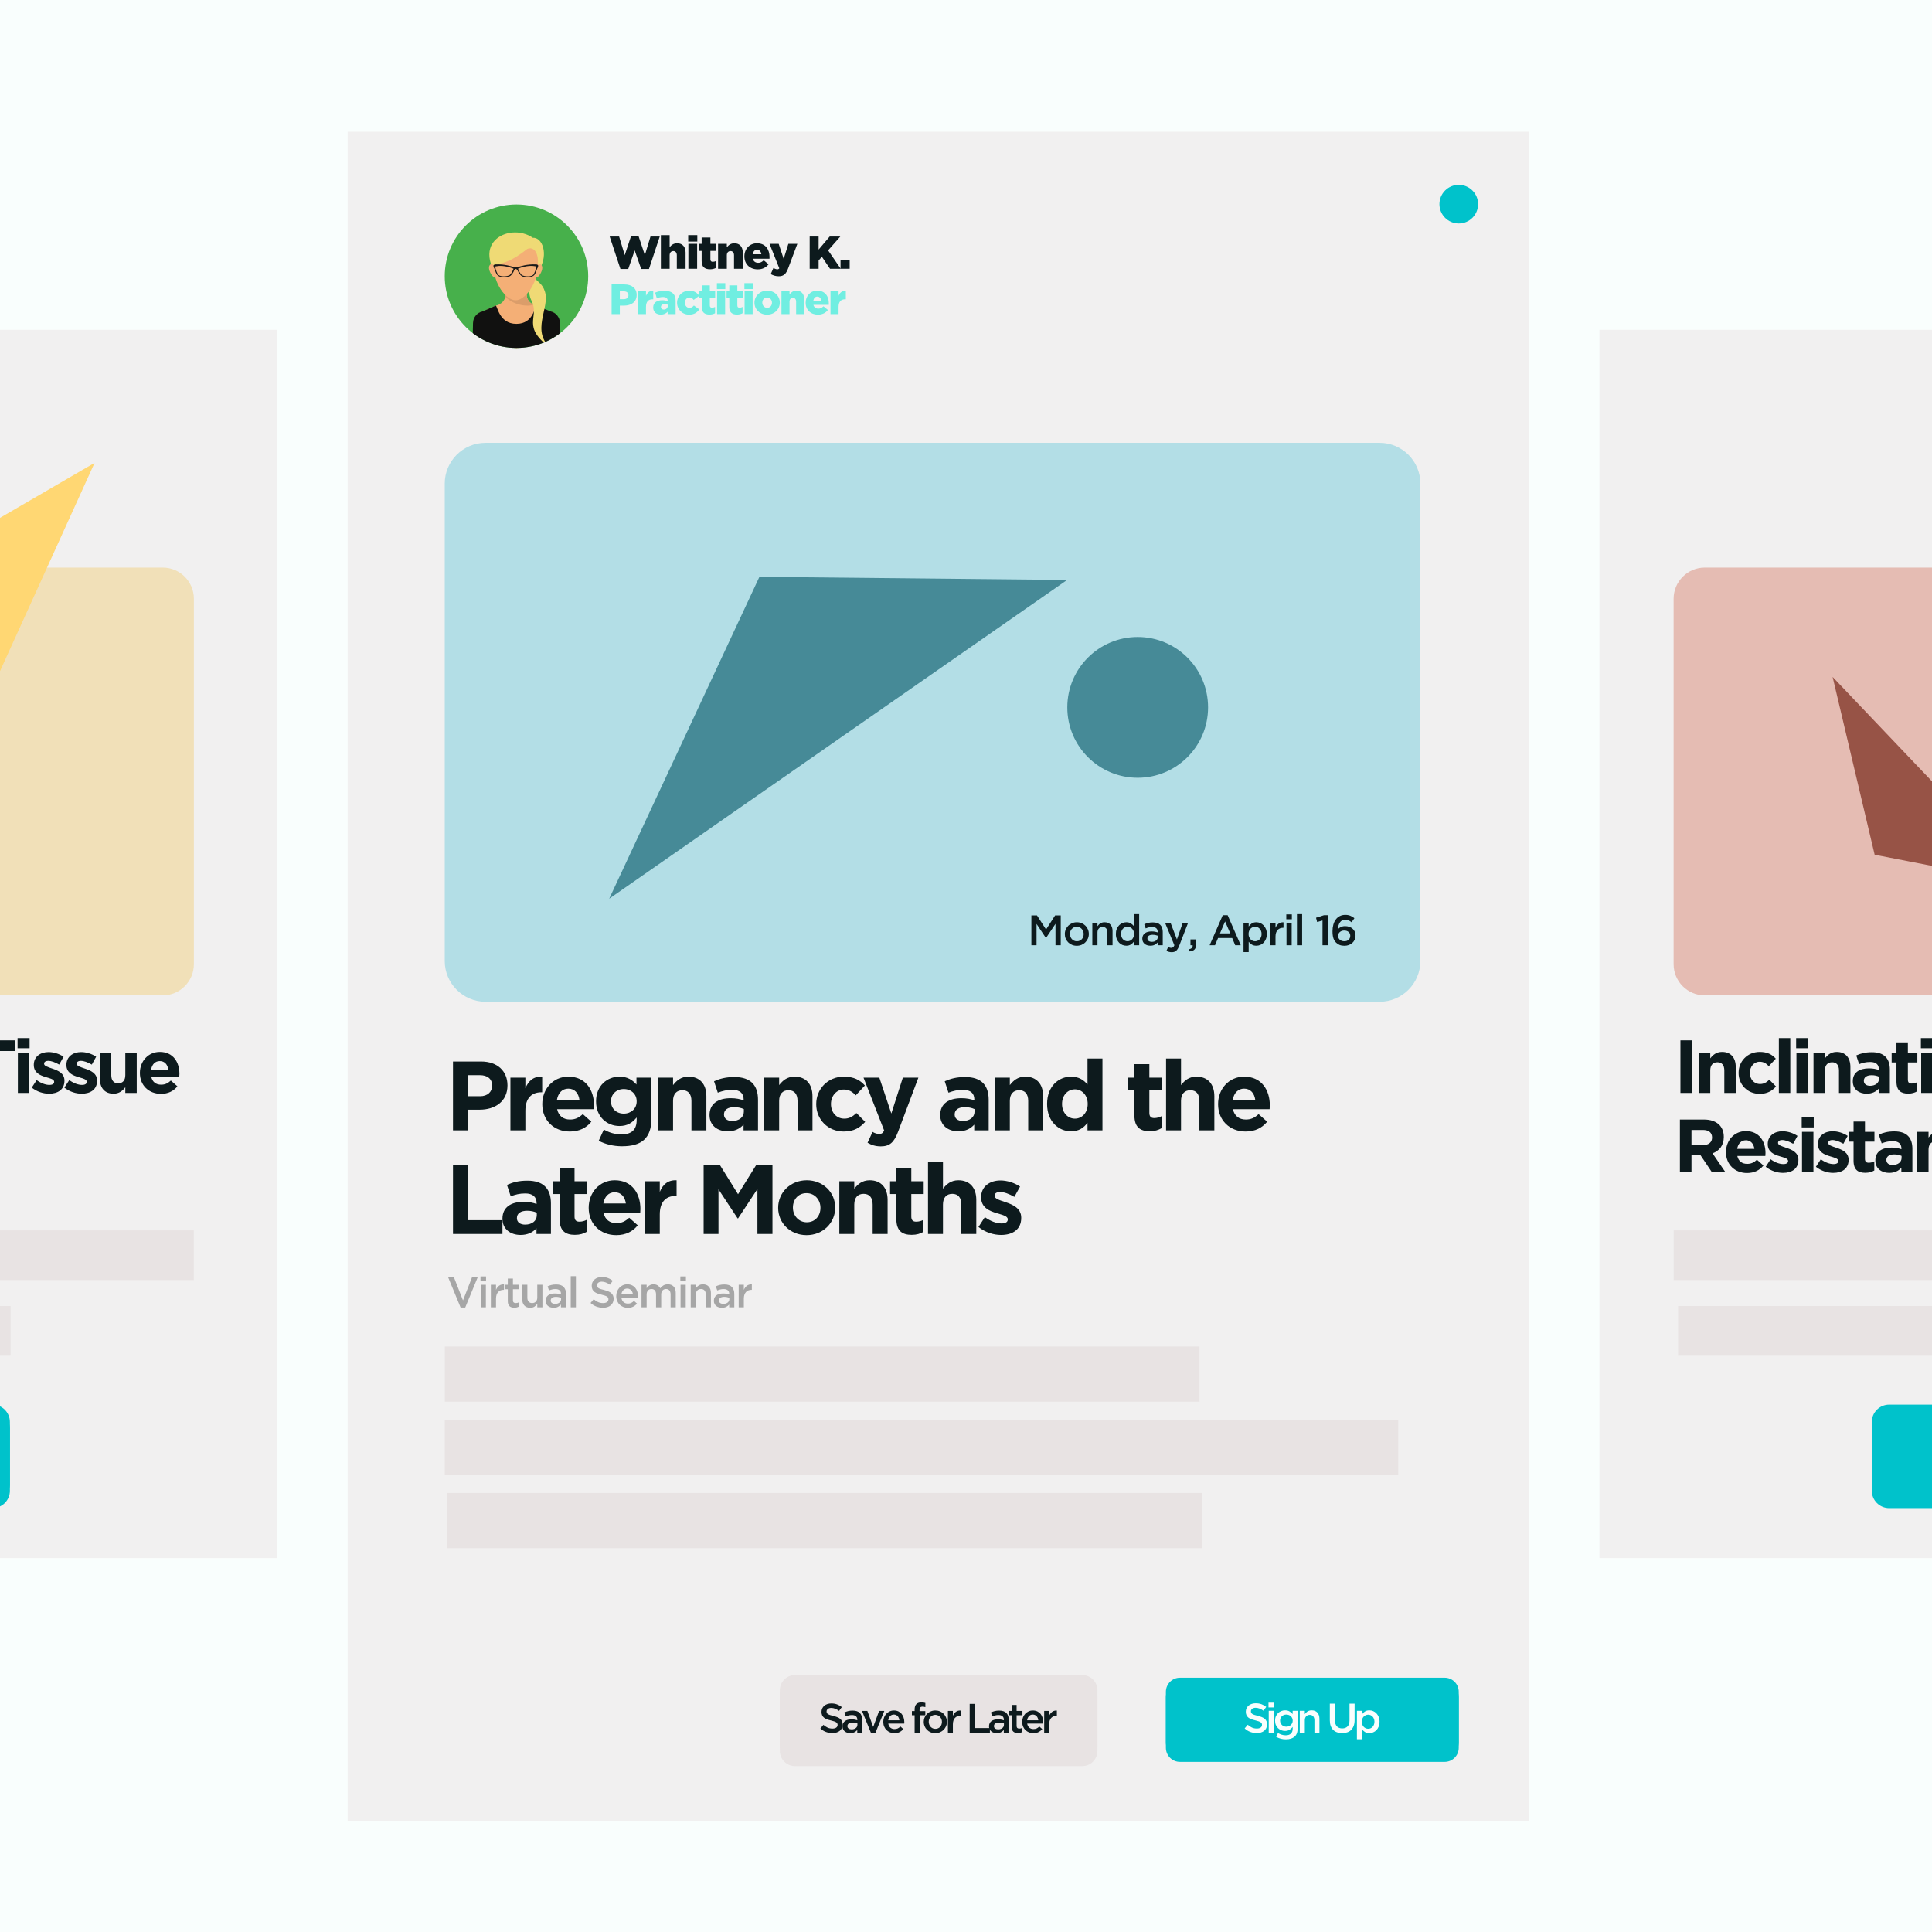 <svg xmlns="http://www.w3.org/2000/svg" xmlns:xlink="http://www.w3.org/1999/xlink" width="1400" zoomAndPan="magnify" viewBox="0 0 1050 1050" height="1400" preserveAspectRatio="xMidYMid meet" version="1.0"><defs><g/><clipPath id="id1"><path d="M 633.34 914 L 793 914 L 793 957.551 L 633.34 957.551 Z M 633.34 914 " clip-rule="nonzero"/></clipPath><clipPath id="id2"><path d="M 633.34 911.801 L 793 911.801 L 793 955 L 633.34 955 Z M 633.34 911.801 " clip-rule="nonzero"/></clipPath><clipPath id="id3"><path d="M 331 313 L 580 313 L 580 489 L 331 489 Z M 331 313 " clip-rule="nonzero"/></clipPath><clipPath id="id4"><path d="M 580.051 314.969 L 469.043 552.84 L 331.078 488.453 L 442.086 250.582 Z M 580.051 314.969 " clip-rule="nonzero"/></clipPath><clipPath id="id5"><path d="M 468.992 552.945 L 580.004 315.074 L 442.035 250.688 L 331.027 488.559 Z M 468.992 552.945 " clip-rule="nonzero"/></clipPath><clipPath id="id6"><path d="M 1017 766 L 1050 766 L 1050 819.645 L 1017 819.645 Z M 1017 766 " clip-rule="nonzero"/></clipPath><clipPath id="id7"><path d="M 1017 763.395 L 1050 763.395 L 1050 817 L 1017 817 Z M 1017 763.395 " clip-rule="nonzero"/></clipPath><clipPath id="id8"><path d="M 995 367 L 1050 367 L 1050 482 L 995 482 Z M 995 367 " clip-rule="nonzero"/></clipPath><clipPath id="id9"><path d="M 1072.609 349.715 L 1103.676 481.094 L 1027.039 499.215 L 995.973 367.84 Z M 1072.609 349.715 " clip-rule="nonzero"/></clipPath><clipPath id="id10"><path d="M 1072.609 349.715 L 1103.676 481.094 L 1027.039 499.215 L 995.973 367.84 Z M 1072.609 349.715 " clip-rule="nonzero"/></clipPath><clipPath id="id11"><path d="M 0 766 L 5.738 766 L 5.738 819.645 L 0 819.645 Z M 0 766 " clip-rule="nonzero"/></clipPath><clipPath id="id12"><path d="M 0 763.395 L 5.738 763.395 L 5.738 817 L 0 817 Z M 0 763.395 " clip-rule="nonzero"/></clipPath><clipPath id="id13"><path d="M 0 251.578 L 51.527 251.578 L 51.527 392.578 L 0 392.578 Z M 0 251.578 " clip-rule="nonzero"/></clipPath><clipPath id="id14"><path d="M 423.504 913 L 596.754 913 L 596.754 959.848 L 423.504 959.848 Z M 423.504 913 " clip-rule="nonzero"/></clipPath><clipPath id="id15"><path d="M 423.504 910.348 L 596.754 910.348 L 596.754 957 L 423.504 957 Z M 423.504 910.348 " clip-rule="nonzero"/></clipPath><clipPath id="id16"><path d="M 241.703 111.137 L 319.703 111.137 L 319.703 189.137 L 241.703 189.137 Z M 241.703 111.137 " clip-rule="nonzero"/></clipPath><clipPath id="id17"><path d="M 257.086 156.148 L 304.375 156.148 L 304.375 189.109 L 257.086 189.109 Z M 257.086 156.148 " clip-rule="nonzero"/></clipPath><clipPath id="id18"><path d="M 280.688 111.137 C 302.219 111.137 319.676 128.594 319.676 150.125 C 319.676 171.656 302.219 189.109 280.688 189.109 C 259.16 189.109 241.703 171.656 241.703 150.125 C 241.703 128.594 259.16 111.137 280.688 111.137 " clip-rule="nonzero"/></clipPath><clipPath id="id19"><path d="M 274.18 156.148 L 290.133 156.148 L 290.133 165.836 L 274.18 165.836 Z M 274.18 156.148 " clip-rule="nonzero"/></clipPath><clipPath id="id20"><path d="M 280.688 111.137 C 302.219 111.137 319.676 128.594 319.676 150.125 C 319.676 171.656 302.219 189.109 280.688 189.109 C 259.16 189.109 241.703 171.656 241.703 150.125 C 241.703 128.594 259.16 111.137 280.688 111.137 " clip-rule="nonzero"/></clipPath><clipPath id="id21"><path d="M 274.18 156.148 L 290.133 156.148 L 290.133 166.406 L 274.18 166.406 Z M 274.18 156.148 " clip-rule="nonzero"/></clipPath><clipPath id="id22"><path d="M 280.688 111.137 C 302.219 111.137 319.676 128.594 319.676 150.125 C 319.676 171.656 302.219 189.109 280.688 189.109 C 259.16 189.109 241.703 171.656 241.703 150.125 C 241.703 128.594 259.16 111.137 280.688 111.137 " clip-rule="nonzero"/></clipPath><clipPath id="id23"><path d="M 255.379 166 L 306 166 L 306 189.109 L 255.379 189.109 Z M 255.379 166 " clip-rule="nonzero"/></clipPath><clipPath id="id24"><path d="M 280.688 111.137 C 302.219 111.137 319.676 128.594 319.676 150.125 C 319.676 171.656 302.219 189.109 280.688 189.109 C 259.16 189.109 241.703 171.656 241.703 150.125 C 241.703 128.594 259.16 111.137 280.688 111.137 " clip-rule="nonzero"/></clipPath><clipPath id="id25"><path d="M 287.285 149.312 L 299.816 149.312 L 299.816 189.109 L 287.285 189.109 Z M 287.285 149.312 " clip-rule="nonzero"/></clipPath><clipPath id="id26"><path d="M 280.688 111.137 C 302.219 111.137 319.676 128.594 319.676 150.125 C 319.676 171.656 302.219 189.109 280.688 189.109 C 259.16 189.109 241.703 171.656 241.703 150.125 C 241.703 128.594 259.16 111.137 280.688 111.137 " clip-rule="nonzero"/></clipPath><clipPath id="id27"><path d="M 265.633 126 L 295.828 126 L 295.828 157.859 L 265.633 157.859 Z M 265.633 126 " clip-rule="nonzero"/></clipPath><clipPath id="id28"><path d="M 280.688 111.137 C 302.219 111.137 319.676 128.594 319.676 150.125 C 319.676 171.656 302.219 189.109 280.688 189.109 C 259.16 189.109 241.703 171.656 241.703 150.125 C 241.703 128.594 259.16 111.137 280.688 111.137 " clip-rule="nonzero"/></clipPath><clipPath id="id29"><path d="M 265.633 143.043 L 269.621 143.043 L 269.621 151 L 265.633 151 Z M 265.633 143.043 " clip-rule="nonzero"/></clipPath><clipPath id="id30"><path d="M 280.688 111.137 C 302.219 111.137 319.676 128.594 319.676 150.125 C 319.676 171.656 302.219 189.109 280.688 189.109 C 259.16 189.109 241.703 171.656 241.703 150.125 C 241.703 128.594 259.16 111.137 280.688 111.137 " clip-rule="nonzero"/></clipPath><clipPath id="id31"><path d="M 290.703 143.043 L 295 143.043 L 295 151 L 290.703 151 Z M 290.703 143.043 " clip-rule="nonzero"/></clipPath><clipPath id="id32"><path d="M 280.688 111.137 C 302.219 111.137 319.676 128.594 319.676 150.125 C 319.676 171.656 302.219 189.109 280.688 189.109 C 259.16 189.109 241.703 171.656 241.703 150.125 C 241.703 128.594 259.16 111.137 280.688 111.137 " clip-rule="nonzero"/></clipPath><clipPath id="id33"><path d="M 268 134.5 L 292.41 134.5 L 292.41 163.555 L 268 163.555 Z M 268 134.5 " clip-rule="nonzero"/></clipPath><clipPath id="id34"><path d="M 280.688 111.137 C 302.219 111.137 319.676 128.594 319.676 150.125 C 319.676 171.656 302.219 189.109 280.688 189.109 C 259.16 189.109 241.703 171.656 241.703 150.125 C 241.703 128.594 259.16 111.137 280.688 111.137 " clip-rule="nonzero"/></clipPath><clipPath id="id35"><path d="M 268 143.613 L 292.98 143.613 L 292.98 151 L 268 151 Z M 268 143.613 " clip-rule="nonzero"/></clipPath><clipPath id="id36"><path d="M 280.688 111.137 C 302.219 111.137 319.676 128.594 319.676 150.125 C 319.676 171.656 302.219 189.109 280.688 189.109 C 259.16 189.109 241.703 171.656 241.703 150.125 C 241.703 128.594 259.16 111.137 280.688 111.137 " clip-rule="nonzero"/></clipPath></defs><rect x="-105" width="1260" fill="#ffffff" y="-105" height="1260" fill-opacity="1"/><rect x="-105" width="1260" fill="#f9fefd" y="-105" height="1260" fill-opacity="1"/><rect x="-105" width="1260" fill="#ffffff" y="-105" height="1260" fill-opacity="1"/><rect x="-105" width="1260" fill="#f9fefd" y="-105" height="1260" fill-opacity="1"/><path fill="#f1f0f0" d="M 188.953 71.605 L 830.953 71.605 L 830.953 989.598 L 188.953 989.598 L 188.953 71.605 " fill-opacity="1" fill-rule="nonzero"/><path fill="#b3dee6" d="M 749.805 544.422 L 263.848 544.422 C 251.648 544.422 241.707 534.484 241.707 522.289 L 241.707 262.805 C 241.707 250.609 251.648 240.672 263.848 240.672 L 749.805 240.672 C 762.008 240.672 771.949 250.609 771.949 262.805 L 771.949 522.289 C 771.949 534.484 762.008 544.422 749.805 544.422 " fill-opacity="1" fill-rule="nonzero"/><g clip-path="url(#id1)"><path fill="#00c2cb" d="M 641.273 914.707 L 785.156 914.707 C 789.375 914.707 792.797 918.145 792.797 922.387 L 792.797 949.863 C 792.797 954.102 789.375 957.539 785.156 957.539 L 641.273 957.539 C 637.055 957.539 633.633 954.102 633.633 949.863 L 633.633 922.387 C 633.633 918.145 637.055 914.707 641.273 914.707 " fill-opacity="1" fill-rule="nonzero"/></g><g clip-path="url(#id2)"><path fill="#00c2cb" d="M 641.273 911.797 L 785.156 911.797 C 789.375 911.797 792.797 915.23 792.797 919.473 L 792.797 946.949 C 792.797 951.188 789.375 954.625 785.156 954.625 L 641.273 954.625 C 637.055 954.625 633.633 951.188 633.633 946.949 L 633.633 919.473 C 633.633 915.23 637.055 911.797 641.273 911.797 " fill-opacity="1" fill-rule="nonzero"/></g><g clip-path="url(#id3)"><g clip-path="url(#id4)"><g clip-path="url(#id5)"><path fill="#468a97" d="M 331.082 488.438 L 579.945 315.195 L 412.727 313.496 Z M 331.082 488.438 " fill-opacity="1" fill-rule="nonzero"/></g></g></g><g fill="#f9fefd" fill-opacity="1"><g transform="translate(675.481, 941.662)"><g><path d="M 4.359 -11.625 C 4.359 -12.156 4.582 -12.602 5.031 -12.969 C 5.488 -13.332 6.125 -13.516 6.938 -13.516 C 7.656 -13.516 8.363 -13.375 9.062 -13.094 C 9.77 -12.82 10.484 -12.426 11.203 -11.906 L 12.688 -14 C 11.875 -14.645 11.004 -15.133 10.078 -15.469 C 9.16 -15.801 8.125 -15.969 6.969 -15.969 C 6.195 -15.969 5.477 -15.859 4.812 -15.641 C 4.156 -15.43 3.586 -15.125 3.109 -14.719 C 2.641 -14.312 2.27 -13.828 2 -13.266 C 1.727 -12.703 1.594 -12.078 1.594 -11.391 C 1.594 -10.648 1.707 -10.023 1.938 -9.516 C 2.176 -9.004 2.516 -8.566 2.953 -8.203 C 3.398 -7.848 3.945 -7.551 4.594 -7.312 C 5.25 -7.07 6 -6.852 6.844 -6.656 C 7.57 -6.477 8.164 -6.305 8.625 -6.141 C 9.082 -5.973 9.441 -5.797 9.703 -5.609 C 9.973 -5.422 10.156 -5.211 10.25 -4.984 C 10.344 -4.766 10.391 -4.516 10.391 -4.234 C 10.391 -3.617 10.141 -3.129 9.641 -2.766 C 9.141 -2.41 8.461 -2.234 7.609 -2.234 C 6.617 -2.234 5.734 -2.406 4.953 -2.75 C 4.172 -3.102 3.395 -3.613 2.625 -4.281 L 0.969 -2.297 C 1.914 -1.441 2.941 -0.805 4.047 -0.391 C 5.16 0.016 6.32 0.219 7.531 0.219 C 8.363 0.219 9.125 0.113 9.812 -0.094 C 10.5 -0.301 11.086 -0.609 11.578 -1.016 C 12.078 -1.422 12.461 -1.914 12.734 -2.5 C 13.016 -3.082 13.156 -3.75 13.156 -4.5 C 13.156 -5.156 13.047 -5.727 12.828 -6.219 C 12.617 -6.707 12.301 -7.133 11.875 -7.5 C 11.457 -7.875 10.93 -8.188 10.297 -8.438 C 9.66 -8.688 8.926 -8.922 8.094 -9.141 C 7.344 -9.316 6.723 -9.488 6.234 -9.656 C 5.754 -9.82 5.375 -10 5.094 -10.188 C 4.82 -10.383 4.629 -10.594 4.516 -10.812 C 4.41 -11.039 4.359 -11.312 4.359 -11.625 Z M 4.359 -11.625 "/></g></g></g><g fill="#f9fefd" fill-opacity="1"><g transform="translate(687.653, 941.662)"><g><path d="M 4.688 -13.703 L 4.688 -16.297 L 1.75 -16.297 L 1.75 -13.703 Z M 4.594 0 L 4.594 -11.875 L 1.875 -11.875 L 1.875 0 Z M 4.594 0 "/></g></g></g><g fill="#f9fefd" fill-opacity="1"><g transform="translate(691.86, 941.662)"><g><path d="M 13.391 -2.438 L 13.391 -11.875 L 10.672 -11.875 L 10.672 -10.109 C 10.203 -10.66 9.641 -11.133 8.984 -11.531 C 8.336 -11.926 7.508 -12.125 6.5 -12.125 C 5.812 -12.125 5.141 -11.992 4.484 -11.734 C 3.836 -11.484 3.258 -11.117 2.75 -10.641 C 2.25 -10.16 1.848 -9.578 1.547 -8.891 C 1.254 -8.203 1.109 -7.414 1.109 -6.531 C 1.109 -5.645 1.254 -4.852 1.547 -4.156 C 1.848 -3.469 2.25 -2.883 2.75 -2.406 C 3.258 -1.926 3.832 -1.562 4.469 -1.312 C 5.113 -1.062 5.789 -0.938 6.5 -0.938 C 7.477 -0.938 8.297 -1.141 8.953 -1.547 C 9.609 -1.953 10.188 -2.477 10.688 -3.125 L 10.688 -2.203 C 10.688 -1.004 10.363 -0.098 9.719 0.516 C 9.07 1.129 8.145 1.438 6.938 1.438 C 6.125 1.438 5.367 1.32 4.672 1.094 C 3.984 0.875 3.328 0.57 2.703 0.188 L 1.688 2.234 C 3.25 3.172 5.02 3.641 7 3.641 C 9.039 3.641 10.613 3.148 11.719 2.172 C 12.832 1.203 13.391 -0.332 13.391 -2.438 Z M 10.703 -6.531 C 10.703 -6.031 10.609 -5.582 10.422 -5.188 C 10.234 -4.789 9.984 -4.445 9.672 -4.156 C 9.359 -3.863 8.988 -3.633 8.562 -3.469 C 8.133 -3.312 7.688 -3.234 7.219 -3.234 C 6.758 -3.234 6.32 -3.312 5.906 -3.469 C 5.488 -3.633 5.129 -3.863 4.828 -4.156 C 4.535 -4.445 4.297 -4.797 4.109 -5.203 C 3.93 -5.609 3.844 -6.055 3.844 -6.547 C 3.844 -7.047 3.926 -7.492 4.094 -7.891 C 4.27 -8.297 4.508 -8.641 4.812 -8.922 C 5.125 -9.211 5.484 -9.438 5.891 -9.594 C 6.297 -9.75 6.738 -9.828 7.219 -9.828 C 7.688 -9.828 8.133 -9.75 8.562 -9.594 C 8.988 -9.438 9.359 -9.211 9.672 -8.922 C 9.984 -8.641 10.234 -8.289 10.422 -7.875 C 10.609 -7.469 10.703 -7.02 10.703 -6.531 Z M 10.703 -6.531 "/></g></g></g><g fill="#f9fefd" fill-opacity="1"><g transform="translate(704.706, 941.662)"><g><path d="M 4.438 -6.703 C 4.438 -7.629 4.68 -8.352 5.172 -8.875 C 5.672 -9.395 6.316 -9.656 7.109 -9.656 C 7.922 -9.656 8.547 -9.398 8.984 -8.891 C 9.43 -8.391 9.656 -7.676 9.656 -6.75 L 9.656 0 L 12.375 0 L 12.375 -7.562 C 12.375 -8.957 12.004 -10.066 11.266 -10.891 C 10.535 -11.711 9.492 -12.125 8.141 -12.125 C 7.68 -12.125 7.266 -12.066 6.891 -11.953 C 6.523 -11.848 6.188 -11.695 5.875 -11.5 C 5.57 -11.301 5.301 -11.078 5.062 -10.828 C 4.832 -10.586 4.625 -10.32 4.438 -10.031 L 4.438 -11.875 L 1.703 -11.875 L 1.703 0 L 4.438 0 Z M 4.438 -6.703 "/></g></g></g><g fill="#f9fefd" fill-opacity="1"><g transform="translate(716.428, 941.662)"><g/></g></g><g fill="#f9fefd" fill-opacity="1"><g transform="translate(720.95, 941.662)"><g><path d="M 15.25 -15.75 L 12.484 -15.75 L 12.484 -6.688 C 12.484 -5.227 12.129 -4.129 11.422 -3.391 C 10.723 -2.66 9.758 -2.297 8.531 -2.297 C 7.281 -2.297 6.301 -2.676 5.594 -3.438 C 4.895 -4.207 4.547 -5.328 4.547 -6.797 L 4.547 -15.75 L 1.781 -15.75 L 1.781 -6.688 C 1.781 -5.539 1.938 -4.535 2.25 -3.672 C 2.562 -2.816 3.008 -2.094 3.594 -1.5 C 4.188 -0.914 4.895 -0.477 5.719 -0.188 C 6.539 0.102 7.461 0.25 8.484 0.25 C 9.516 0.25 10.445 0.102 11.281 -0.188 C 12.113 -0.477 12.82 -0.922 13.406 -1.516 C 13.988 -2.109 14.441 -2.848 14.766 -3.734 C 15.086 -4.617 15.25 -5.645 15.25 -6.812 Z M 15.25 -15.75 "/></g></g></g><g fill="#f9fefd" fill-opacity="1"><g transform="translate(735.754, 941.662)"><g><path d="M 14 -5.938 C 14 -6.926 13.836 -7.801 13.516 -8.562 C 13.203 -9.332 12.785 -9.984 12.266 -10.516 C 11.754 -11.047 11.164 -11.445 10.5 -11.719 C 9.844 -11.988 9.16 -12.125 8.453 -12.125 C 7.492 -12.125 6.691 -11.91 6.047 -11.484 C 5.398 -11.055 4.863 -10.531 4.438 -9.906 L 4.438 -11.875 L 1.703 -11.875 L 1.703 3.594 L 4.438 3.594 L 4.438 -1.844 C 4.852 -1.289 5.383 -0.801 6.031 -0.375 C 6.676 0.039 7.484 0.25 8.453 0.25 C 9.16 0.25 9.848 0.113 10.516 -0.156 C 11.18 -0.426 11.773 -0.828 12.297 -1.359 C 12.816 -1.891 13.227 -2.535 13.531 -3.297 C 13.844 -4.066 14 -4.945 14 -5.938 Z M 11.234 -5.938 C 11.234 -5.352 11.141 -4.82 10.953 -4.344 C 10.773 -3.875 10.531 -3.473 10.219 -3.141 C 9.914 -2.816 9.555 -2.562 9.141 -2.375 C 8.734 -2.195 8.297 -2.109 7.828 -2.109 C 7.359 -2.109 6.914 -2.195 6.5 -2.375 C 6.082 -2.562 5.711 -2.82 5.391 -3.156 C 5.078 -3.5 4.828 -3.898 4.641 -4.359 C 4.453 -4.828 4.359 -5.352 4.359 -5.938 C 4.359 -6.52 4.453 -7.047 4.641 -7.516 C 4.828 -7.984 5.078 -8.383 5.391 -8.719 C 5.711 -9.051 6.082 -9.305 6.5 -9.484 C 6.914 -9.672 7.359 -9.766 7.828 -9.766 C 8.297 -9.766 8.734 -9.672 9.141 -9.484 C 9.555 -9.305 9.914 -9.051 10.219 -8.719 C 10.531 -8.395 10.773 -7.992 10.953 -7.516 C 11.141 -7.047 11.234 -6.52 11.234 -5.938 Z M 11.234 -5.938 "/></g></g></g><path fill="#f9fefd" d="M 496.18 1000.395 L 474.02 1038.773 L 451.863 1000.395 Z M 496.18 1000.395 " fill-opacity="1" fill-rule="nonzero"/><g fill="#0d1a1d" fill-opacity="1"><g transform="translate(241.703, 614.311)"><g><path d="M 34.098 -24.371 L 34.098 -24.477 C 34.098 -32.121 28.699 -37.41 19.773 -37.41 L 4.488 -37.41 L 4.488 0 L 12.719 0 L 12.719 -11.223 L 18.973 -11.223 C 27.363 -11.223 34.098 -15.711 34.098 -24.371 Z M 25.758 -24.211 C 25.758 -21.004 23.355 -18.543 19.238 -18.543 L 12.719 -18.543 L 12.719 -29.98 L 19.078 -29.98 C 23.195 -29.98 25.758 -28.004 25.758 -24.316 Z M 25.758 -24.211 "/></g></g></g><g fill="#0d1a1d" fill-opacity="1"><g transform="translate(273.766, 614.311)"><g><path d="M 20.895 -20.684 L 20.895 -29.18 C 16.086 -29.395 13.414 -26.828 11.758 -22.875 L 11.758 -28.645 L 3.633 -28.645 L 3.633 0 L 11.758 0 L 11.758 -10.582 C 11.758 -17.422 15.07 -20.684 20.469 -20.684 Z M 20.895 -20.684 "/></g></g></g><g fill="#0d1a1d" fill-opacity="1"><g transform="translate(292.47, 614.311)"><g><path d="M 30.355 -13.52 L 30.355 -13.629 C 30.355 -21.75 25.973 -29.18 16.406 -29.18 C 8.07 -29.18 2.246 -22.445 2.246 -14.27 L 2.246 -14.164 C 2.246 -5.398 8.605 0.641 17.207 0.641 C 22.395 0.641 26.242 -1.391 28.914 -4.703 L 24.262 -8.816 C 22.02 -6.734 20.043 -5.879 17.316 -5.879 C 13.68 -5.879 11.117 -7.801 10.316 -11.492 L 30.25 -11.492 C 30.301 -12.238 30.355 -12.719 30.355 -13.52 Z M 22.445 -16.566 L 10.207 -16.566 C 10.848 -20.254 13.039 -22.66 16.406 -22.66 C 19.828 -22.66 21.965 -20.203 22.445 -16.566 Z M 22.445 -16.566 "/></g></g></g><g fill="#0d1a1d" fill-opacity="1"><g transform="translate(321.595, 614.311)"><g><path d="M 32.441 -6.465 L 32.441 -28.645 L 24.316 -28.645 L 24.316 -24.906 C 22.125 -27.309 19.508 -29.18 15.07 -29.18 C 8.496 -29.18 2.352 -24.371 2.352 -15.82 L 2.352 -15.711 C 2.352 -7.215 8.391 -2.352 15.07 -2.352 C 19.398 -2.352 22.02 -4.113 24.422 -7 L 24.422 -5.613 C 24.422 -0.48 21.805 2.191 16.246 2.191 C 12.453 2.191 9.512 1.23 6.574 -0.426 L 3.793 5.664 C 7.43 7.59 11.812 8.656 16.461 8.656 C 27.094 8.656 32.441 4.328 32.441 -6.465 Z M 24.422 -15.711 C 24.422 -11.812 21.379 -9.086 17.422 -9.086 C 13.469 -9.086 10.477 -11.758 10.477 -15.711 L 10.477 -15.82 C 10.477 -19.719 13.469 -22.445 17.422 -22.445 C 21.379 -22.445 24.422 -19.719 24.422 -15.82 Z M 24.422 -15.711 "/></g></g></g><g fill="#0d1a1d" fill-opacity="1"><g transform="translate(354.032, 614.311)"><g><path d="M 29.875 0 L 29.875 -18.543 C 29.875 -25.117 26.293 -29.18 20.148 -29.18 C 16.031 -29.18 13.629 -26.988 11.758 -24.582 L 11.758 -28.645 L 3.633 -28.645 L 3.633 0 L 11.758 0 L 11.758 -15.98 C 11.758 -19.828 13.734 -21.805 16.836 -21.805 C 19.934 -21.805 21.75 -19.828 21.75 -15.98 L 21.75 0 Z M 29.875 0 "/></g></g></g><g fill="#0d1a1d" fill-opacity="1"><g transform="translate(383.691, 614.311)"><g><path d="M 28.27 0 L 28.27 -16.621 C 28.27 -24.371 24.371 -28.965 15.5 -28.965 C 10.637 -28.965 7.535 -28.059 4.383 -26.668 L 6.414 -20.469 C 9.031 -21.43 11.223 -22.02 14.324 -22.02 C 18.383 -22.02 20.469 -20.148 20.469 -16.781 L 20.469 -16.301 C 18.438 -16.996 16.355 -17.477 13.469 -17.477 C 6.68 -17.477 1.926 -14.59 1.926 -8.336 L 1.926 -8.23 C 1.926 -2.566 6.359 0.535 11.758 0.535 C 15.711 0.535 18.438 -0.91 20.414 -3.102 L 20.414 0 Z M 20.574 -10.102 C 20.574 -7.16 18.012 -5.078 14.215 -5.078 C 11.598 -5.078 9.781 -6.359 9.781 -8.551 L 9.781 -8.656 C 9.781 -11.223 11.918 -12.613 15.391 -12.613 C 17.367 -12.613 19.188 -12.184 20.574 -11.543 Z M 20.574 -10.102 "/></g></g></g><g fill="#0d1a1d" fill-opacity="1"><g transform="translate(411.693, 614.311)"><g><path d="M 29.875 0 L 29.875 -18.543 C 29.875 -25.117 26.293 -29.18 20.148 -29.18 C 16.031 -29.18 13.629 -26.988 11.758 -24.582 L 11.758 -28.645 L 3.633 -28.645 L 3.633 0 L 11.758 0 L 11.758 -15.98 C 11.758 -19.828 13.734 -21.805 16.836 -21.805 C 19.934 -21.805 21.75 -19.828 21.75 -15.98 L 21.75 0 Z M 29.875 0 "/></g></g></g><g fill="#0d1a1d" fill-opacity="1"><g transform="translate(441.352, 614.311)"><g><path d="M 28.859 -4.598 L 24.102 -9.406 C 22.125 -7.535 20.254 -6.359 17.527 -6.359 C 13.094 -6.359 10.262 -9.887 10.262 -14.27 L 10.262 -14.375 C 10.262 -18.598 13.148 -22.18 17.207 -22.18 C 20.094 -22.18 21.91 -20.949 23.73 -19.027 L 28.699 -24.371 C 26.027 -27.363 22.66 -29.18 17.262 -29.18 C 8.496 -29.18 2.246 -22.445 2.246 -14.27 L 2.246 -14.164 C 2.246 -5.984 8.551 0.641 17.156 0.641 C 22.875 0.641 26.082 -1.551 28.859 -4.598 Z M 28.859 -4.598 "/></g></g></g><g fill="#0d1a1d" fill-opacity="1"><g transform="translate(468.232, 614.311)"><g><path d="M 30.891 -28.645 L 22.445 -28.645 L 16.191 -9.141 L 9.672 -28.645 L 1.07 -28.645 L 12.293 0.105 C 11.598 1.551 10.848 1.977 9.461 1.977 C 8.391 1.977 7.055 1.496 5.984 0.855 L 3.262 6.734 C 5.344 7.965 7.535 8.711 10.477 8.711 C 15.34 8.711 17.691 6.52 19.879 0.695 Z M 30.891 -28.645 "/></g></g></g><g fill="#0d1a1d" fill-opacity="1"><g transform="translate(496.662, 614.311)"><g/></g></g><g fill="#0d1a1d" fill-opacity="1"><g transform="translate(509.06, 614.311)"><g><path d="M 28.27 0 L 28.27 -16.621 C 28.27 -24.371 24.371 -28.965 15.5 -28.965 C 10.637 -28.965 7.535 -28.059 4.383 -26.668 L 6.414 -20.469 C 9.031 -21.43 11.223 -22.02 14.324 -22.02 C 18.383 -22.02 20.469 -20.148 20.469 -16.781 L 20.469 -16.301 C 18.438 -16.996 16.355 -17.477 13.469 -17.477 C 6.68 -17.477 1.926 -14.59 1.926 -8.336 L 1.926 -8.23 C 1.926 -2.566 6.359 0.535 11.758 0.535 C 15.711 0.535 18.438 -0.91 20.414 -3.102 L 20.414 0 Z M 20.574 -10.102 C 20.574 -7.16 18.012 -5.078 14.215 -5.078 C 11.598 -5.078 9.781 -6.359 9.781 -8.551 L 9.781 -8.656 C 9.781 -11.223 11.918 -12.613 15.391 -12.613 C 17.367 -12.613 19.188 -12.184 20.574 -11.543 Z M 20.574 -10.102 "/></g></g></g><g fill="#0d1a1d" fill-opacity="1"><g transform="translate(537.062, 614.311)"><g><path d="M 29.875 0 L 29.875 -18.543 C 29.875 -25.117 26.293 -29.18 20.148 -29.18 C 16.031 -29.18 13.629 -26.988 11.758 -24.582 L 11.758 -28.645 L 3.633 -28.645 L 3.633 0 L 11.758 0 L 11.758 -15.98 C 11.758 -19.828 13.734 -21.805 16.836 -21.805 C 19.934 -21.805 21.75 -19.828 21.75 -15.98 L 21.75 0 Z M 29.875 0 "/></g></g></g><g fill="#0d1a1d" fill-opacity="1"><g transform="translate(566.721, 614.311)"><g><path d="M 32.441 0 L 32.441 -39.012 L 24.316 -39.012 L 24.316 -24.906 C 22.395 -27.203 19.719 -29.18 15.391 -29.18 C 8.605 -29.18 2.352 -23.941 2.352 -14.375 L 2.352 -14.27 C 2.352 -4.703 8.711 0.535 15.391 0.535 C 19.613 0.535 22.34 -1.441 24.316 -4.113 L 24.316 0 Z M 24.422 -14.27 C 24.422 -9.512 21.27 -6.359 17.477 -6.359 C 13.68 -6.359 10.477 -9.512 10.477 -14.27 L 10.477 -14.375 C 10.477 -19.188 13.68 -22.285 17.477 -22.285 C 21.27 -22.285 24.422 -19.133 24.422 -14.375 Z M 24.422 -14.27 "/></g></g></g><g fill="#0d1a1d" fill-opacity="1"><g transform="translate(599.159, 614.311)"><g/></g></g><g fill="#0d1a1d" fill-opacity="1"><g transform="translate(611.556, 614.311)"><g><path d="M 19.719 -1.176 L 19.719 -7.695 C 18.543 -7.055 17.207 -6.68 15.711 -6.68 C 13.895 -6.68 13.094 -7.59 13.094 -9.461 L 13.094 -21.699 L 19.828 -21.699 L 19.828 -28.645 L 13.094 -28.645 L 13.094 -35.969 L 4.969 -35.969 L 4.969 -28.645 L 1.551 -28.645 L 1.551 -21.699 L 4.969 -21.699 L 4.969 -8.125 C 4.969 -1.496 8.336 0.48 13.309 0.48 C 16.031 0.48 18.012 -0.16 19.719 -1.176 Z M 19.719 -1.176 "/></g></g></g><g fill="#0d1a1d" fill-opacity="1"><g transform="translate(630.099, 614.311)"><g><path d="M 29.875 0 L 29.875 -18.543 C 29.875 -25.117 26.293 -29.18 20.148 -29.18 C 16.031 -29.18 13.629 -26.988 11.758 -24.582 L 11.758 -39.012 L 3.633 -39.012 L 3.633 0 L 11.758 0 L 11.758 -15.98 C 11.758 -19.828 13.734 -21.805 16.836 -21.805 C 19.934 -21.805 21.75 -19.828 21.75 -15.98 L 21.75 0 Z M 29.875 0 "/></g></g></g><g fill="#0d1a1d" fill-opacity="1"><g transform="translate(659.758, 614.311)"><g><path d="M 30.355 -13.52 L 30.355 -13.629 C 30.355 -21.75 25.973 -29.18 16.406 -29.18 C 8.07 -29.18 2.246 -22.445 2.246 -14.27 L 2.246 -14.164 C 2.246 -5.398 8.605 0.641 17.207 0.641 C 22.395 0.641 26.242 -1.391 28.914 -4.703 L 24.262 -8.816 C 22.02 -6.734 20.043 -5.879 17.316 -5.879 C 13.68 -5.879 11.117 -7.801 10.316 -11.492 L 30.25 -11.492 C 30.301 -12.238 30.355 -12.719 30.355 -13.52 Z M 22.445 -16.566 L 10.207 -16.566 C 10.848 -20.254 13.039 -22.66 16.406 -22.66 C 19.828 -22.66 21.965 -20.203 22.445 -16.566 Z M 22.445 -16.566 "/></g></g></g><g fill="#0d1a1d" fill-opacity="1"><g transform="translate(688.879, 614.311)"><g/></g></g><g fill="#0d1a1d" fill-opacity="1"><g transform="translate(241.703, 670.626)"><g><path d="M 31.371 0 L 31.371 -7.48 L 12.719 -7.48 L 12.719 -37.41 L 4.488 -37.41 L 4.488 0 Z M 31.371 0 "/></g></g></g><g fill="#0d1a1d" fill-opacity="1"><g transform="translate(271.148, 670.626)"><g><path d="M 28.27 0 L 28.27 -16.621 C 28.27 -24.371 24.371 -28.965 15.5 -28.965 C 10.637 -28.965 7.535 -28.059 4.383 -26.668 L 6.414 -20.469 C 9.031 -21.43 11.223 -22.02 14.324 -22.02 C 18.383 -22.02 20.469 -20.148 20.469 -16.781 L 20.469 -16.301 C 18.438 -16.996 16.355 -17.477 13.469 -17.477 C 6.68 -17.477 1.926 -14.59 1.926 -8.336 L 1.926 -8.23 C 1.926 -2.566 6.359 0.535 11.758 0.535 C 15.711 0.535 18.438 -0.91 20.414 -3.102 L 20.414 0 Z M 20.574 -10.102 C 20.574 -7.16 18.012 -5.078 14.215 -5.078 C 11.598 -5.078 9.781 -6.359 9.781 -8.551 L 9.781 -8.656 C 9.781 -11.223 11.918 -12.613 15.391 -12.613 C 17.367 -12.613 19.188 -12.184 20.574 -11.543 Z M 20.574 -10.102 "/></g></g></g><g fill="#0d1a1d" fill-opacity="1"><g transform="translate(299.15, 670.626)"><g><path d="M 19.719 -1.176 L 19.719 -7.695 C 18.543 -7.055 17.207 -6.68 15.711 -6.68 C 13.895 -6.68 13.094 -7.59 13.094 -9.461 L 13.094 -21.699 L 19.828 -21.699 L 19.828 -28.645 L 13.094 -28.645 L 13.094 -35.969 L 4.969 -35.969 L 4.969 -28.645 L 1.551 -28.645 L 1.551 -21.699 L 4.969 -21.699 L 4.969 -8.125 C 4.969 -1.496 8.336 0.48 13.309 0.48 C 16.031 0.48 18.012 -0.16 19.719 -1.176 Z M 19.719 -1.176 "/></g></g></g><g fill="#0d1a1d" fill-opacity="1"><g transform="translate(317.693, 670.626)"><g><path d="M 30.355 -13.52 L 30.355 -13.629 C 30.355 -21.75 25.973 -29.18 16.406 -29.18 C 8.07 -29.18 2.246 -22.445 2.246 -14.27 L 2.246 -14.164 C 2.246 -5.398 8.605 0.641 17.207 0.641 C 22.395 0.641 26.242 -1.391 28.914 -4.703 L 24.262 -8.816 C 22.02 -6.734 20.043 -5.879 17.316 -5.879 C 13.68 -5.879 11.117 -7.801 10.316 -11.492 L 30.25 -11.492 C 30.301 -12.238 30.355 -12.719 30.355 -13.52 Z M 22.445 -16.566 L 10.207 -16.566 C 10.848 -20.254 13.039 -22.66 16.406 -22.66 C 19.828 -22.66 21.965 -20.203 22.445 -16.566 Z M 22.445 -16.566 "/></g></g></g><g fill="#0d1a1d" fill-opacity="1"><g transform="translate(346.818, 670.626)"><g><path d="M 20.895 -20.684 L 20.895 -29.18 C 16.086 -29.395 13.414 -26.828 11.758 -22.875 L 11.758 -28.645 L 3.633 -28.645 L 3.633 0 L 11.758 0 L 11.758 -10.582 C 11.758 -17.422 15.07 -20.684 20.469 -20.684 Z M 20.895 -20.684 "/></g></g></g><g fill="#0d1a1d" fill-opacity="1"><g transform="translate(365.521, 670.626)"><g/></g></g><g fill="#0d1a1d" fill-opacity="1"><g transform="translate(377.919, 670.626)"><g><path d="M 41.898 0 L 41.898 -37.41 L 33.027 -37.41 L 23.195 -21.59 L 13.359 -37.41 L 4.488 -37.41 L 4.488 0 L 12.559 0 L 12.559 -24.262 L 22.98 -8.445 L 23.195 -8.445 L 33.723 -24.422 L 33.723 0 Z M 41.898 0 "/></g></g></g><g fill="#0d1a1d" fill-opacity="1"><g transform="translate(420.671, 670.626)"><g><path d="M 33.242 -14.27 L 33.242 -14.375 C 33.242 -22.605 26.668 -29.18 17.797 -29.18 C 8.871 -29.18 2.246 -22.5 2.246 -14.27 L 2.246 -14.164 C 2.246 -5.934 8.816 0.641 17.691 0.641 C 26.613 0.641 33.242 -6.039 33.242 -14.27 Z M 25.227 -14.164 C 25.227 -9.941 22.445 -6.359 17.797 -6.359 C 13.309 -6.359 10.262 -10.047 10.262 -14.27 L 10.262 -14.375 C 10.262 -18.598 13.039 -22.18 17.691 -22.18 C 22.18 -22.18 25.227 -18.492 25.227 -14.27 Z M 25.227 -14.164 "/></g></g></g><g fill="#0d1a1d" fill-opacity="1"><g transform="translate(452.521, 670.626)"><g><path d="M 29.875 0 L 29.875 -18.543 C 29.875 -25.117 26.293 -29.18 20.148 -29.18 C 16.031 -29.18 13.629 -26.988 11.758 -24.582 L 11.758 -28.645 L 3.633 -28.645 L 3.633 0 L 11.758 0 L 11.758 -15.98 C 11.758 -19.828 13.734 -21.805 16.836 -21.805 C 19.934 -21.805 21.75 -19.828 21.75 -15.98 L 21.75 0 Z M 29.875 0 "/></g></g></g><g fill="#0d1a1d" fill-opacity="1"><g transform="translate(482.18, 670.626)"><g><path d="M 19.719 -1.176 L 19.719 -7.695 C 18.543 -7.055 17.207 -6.68 15.711 -6.68 C 13.895 -6.68 13.094 -7.59 13.094 -9.461 L 13.094 -21.699 L 19.828 -21.699 L 19.828 -28.645 L 13.094 -28.645 L 13.094 -35.969 L 4.969 -35.969 L 4.969 -28.645 L 1.551 -28.645 L 1.551 -21.699 L 4.969 -21.699 L 4.969 -8.125 C 4.969 -1.496 8.336 0.48 13.309 0.48 C 16.031 0.48 18.012 -0.16 19.719 -1.176 Z M 19.719 -1.176 "/></g></g></g><g fill="#0d1a1d" fill-opacity="1"><g transform="translate(500.723, 670.626)"><g><path d="M 29.875 0 L 29.875 -18.543 C 29.875 -25.117 26.293 -29.18 20.148 -29.18 C 16.031 -29.18 13.629 -26.988 11.758 -24.582 L 11.758 -39.012 L 3.633 -39.012 L 3.633 0 L 11.758 0 L 11.758 -15.98 C 11.758 -19.828 13.734 -21.805 16.836 -21.805 C 19.934 -21.805 21.75 -19.828 21.75 -15.98 L 21.75 0 Z M 29.875 0 "/></g></g></g><g fill="#0d1a1d" fill-opacity="1"><g transform="translate(530.382, 670.626)"><g><path d="M 24.637 -8.711 L 24.637 -8.816 C 24.637 -14.055 19.988 -15.98 15.98 -17.316 C 12.879 -18.383 10.152 -19.133 10.152 -20.734 L 10.152 -20.844 C 10.152 -21.965 11.168 -22.82 13.148 -22.82 C 15.23 -22.82 18.062 -21.805 20.895 -20.148 L 23.996 -25.758 C 20.895 -27.844 16.941 -29.074 13.309 -29.074 C 7.535 -29.074 2.832 -25.812 2.832 -19.988 L 2.832 -19.879 C 2.832 -14.324 7.375 -12.453 11.383 -11.277 C 14.535 -10.316 17.316 -9.727 17.316 -7.965 L 17.316 -7.855 C 17.316 -6.574 16.246 -5.719 13.895 -5.719 C 11.223 -5.719 7.965 -6.895 4.863 -9.141 L 1.391 -3.793 C 5.184 -0.801 9.672 0.535 13.68 0.535 C 19.879 0.535 24.637 -2.352 24.637 -8.711 Z M 24.637 -8.711 "/></g></g></g><path fill="#f1f0f0" d="M 869.258 179.27 L 1359.758 179.27 L 1359.758 846.762 L 869.258 846.762 L 869.258 179.27 " fill-opacity="1" fill-rule="nonzero"/><path fill="#e8e3e3" d="M 909.617 668.688 L 1314.52 668.688 L 1314.52 695.688 L 909.617 695.688 L 909.617 668.688 " fill-opacity="1" fill-rule="nonzero"/><path fill="#e5bcb3" d="M 1297.648 540.965 L 926.488 540.965 C 917.172 540.965 909.578 533.355 909.578 524.023 L 909.578 325.406 C 909.578 316.07 917.172 308.465 926.488 308.465 L 1297.648 308.465 C 1306.965 308.465 1314.559 316.07 1314.559 325.406 L 1314.559 524.023 C 1314.559 533.355 1306.965 540.965 1297.648 540.965 " fill-opacity="1" fill-rule="nonzero"/><g clip-path="url(#id6)"><path fill="#00c2cb" d="M 1026.754 766.969 L 1205.102 766.969 C 1210.332 766.969 1214.57 771.195 1214.57 776.41 L 1214.57 810.191 C 1214.57 815.406 1210.332 819.629 1205.102 819.629 L 1026.754 819.629 C 1021.527 819.629 1017.289 815.406 1017.289 810.191 L 1017.289 776.41 C 1017.289 771.195 1021.527 766.969 1026.754 766.969 " fill-opacity="1" fill-rule="nonzero"/></g><g clip-path="url(#id7)"><path fill="#00c2cb" d="M 1026.754 763.387 L 1205.102 763.387 C 1210.332 763.387 1214.57 767.613 1214.57 772.824 L 1214.57 806.609 C 1214.57 811.824 1210.332 816.047 1205.102 816.047 L 1026.754 816.047 C 1021.527 816.047 1017.289 811.824 1017.289 806.609 L 1017.289 772.824 C 1017.289 767.613 1021.527 763.387 1026.754 763.387 " fill-opacity="1" fill-rule="nonzero"/></g><g clip-path="url(#id8)"><g clip-path="url(#id9)"><g clip-path="url(#id10)"><path fill="#975346" d="M 995.992 367.906 L 1103.66 481.023 L 1018.836 464.527 Z M 995.992 367.906 " fill-opacity="1" fill-rule="nonzero"/></g></g></g><g fill="#0d1a1d" fill-opacity="1"><g transform="translate(909.568, 593.987)"><g><path d="M 10.004 0 L 10.004 -28.586 L 3.715 -28.586 L 3.715 0 Z M 10.004 0 "/></g></g></g><g fill="#0d1a1d" fill-opacity="1"><g transform="translate(920.512, 593.987)"><g><path d="M 22.828 0 L 22.828 -14.172 C 22.828 -19.195 20.094 -22.297 15.395 -22.297 C 12.25 -22.297 10.414 -20.625 8.984 -18.785 L 8.984 -21.891 L 2.777 -21.891 L 2.777 0 L 8.984 0 L 8.984 -12.211 C 8.984 -15.152 10.496 -16.664 12.863 -16.664 C 15.234 -16.664 16.621 -15.152 16.621 -12.211 L 16.621 0 Z M 22.828 0 "/></g></g></g><g fill="#0d1a1d" fill-opacity="1"><g transform="translate(943.176, 593.987)"><g><path d="M 22.055 -3.512 L 18.418 -7.188 C 16.906 -5.758 15.477 -4.859 13.395 -4.859 C 10.004 -4.859 7.84 -7.555 7.84 -10.902 L 7.84 -10.984 C 7.84 -14.211 10.047 -16.949 13.148 -16.949 C 15.355 -16.949 16.742 -16.008 18.133 -14.539 L 21.93 -18.621 C 19.891 -20.91 17.316 -22.297 13.191 -22.297 C 6.492 -22.297 1.715 -17.152 1.715 -10.902 L 1.715 -10.824 C 1.715 -4.574 6.535 0.488 13.109 0.488 C 17.48 0.488 19.93 -1.184 22.055 -3.512 Z M 22.055 -3.512 "/></g></g></g><g fill="#0d1a1d" fill-opacity="1"><g transform="translate(963.717, 593.987)"><g><path d="M 9.27 0 L 9.27 -29.812 L 3.062 -29.812 L 3.062 0 Z M 9.27 0 "/></g></g></g><g fill="#0d1a1d" fill-opacity="1"><g transform="translate(973.272, 593.987)"><g><path d="M 9.434 -24.301 L 9.434 -29.812 L 2.898 -29.812 L 2.898 -24.301 Z M 9.27 0 L 9.27 -21.891 L 3.062 -21.891 L 3.062 0 Z M 9.27 0 "/></g></g></g><g fill="#0d1a1d" fill-opacity="1"><g transform="translate(982.828, 593.987)"><g><path d="M 22.828 0 L 22.828 -14.172 C 22.828 -19.195 20.094 -22.297 15.395 -22.297 C 12.25 -22.297 10.414 -20.625 8.984 -18.785 L 8.984 -21.891 L 2.777 -21.891 L 2.777 0 L 8.984 0 L 8.984 -12.211 C 8.984 -15.152 10.496 -16.664 12.863 -16.664 C 15.234 -16.664 16.621 -15.152 16.621 -12.211 L 16.621 0 Z M 22.828 0 "/></g></g></g><g fill="#0d1a1d" fill-opacity="1"><g transform="translate(1005.492, 593.987)"><g><path d="M 21.605 0 L 21.605 -12.699 C 21.605 -18.621 18.621 -22.137 11.844 -22.137 C 8.129 -22.137 5.758 -21.441 3.348 -20.379 L 4.902 -15.641 C 6.902 -16.375 8.578 -16.824 10.945 -16.824 C 14.047 -16.824 15.641 -15.395 15.641 -12.824 L 15.641 -12.457 C 14.09 -12.988 12.496 -13.355 10.293 -13.355 C 5.105 -13.355 1.469 -11.148 1.469 -6.371 L 1.469 -6.289 C 1.469 -1.961 4.859 0.41 8.984 0.41 C 12.008 0.41 14.09 -0.695 15.602 -2.367 L 15.602 0 Z M 15.723 -7.719 C 15.723 -5.473 13.762 -3.879 10.863 -3.879 C 8.863 -3.879 7.473 -4.859 7.473 -6.535 L 7.473 -6.617 C 7.473 -8.578 9.105 -9.637 11.762 -9.637 C 13.273 -9.637 14.66 -9.312 15.723 -8.82 Z M 15.723 -7.719 "/></g></g></g><g fill="#0d1a1d" fill-opacity="1"><g transform="translate(1026.89, 593.987)"><g><path d="M 15.07 -0.898 L 15.07 -5.879 C 14.172 -5.391 13.148 -5.105 12.008 -5.105 C 10.617 -5.105 10.004 -5.801 10.004 -7.23 L 10.004 -16.582 L 15.152 -16.582 L 15.152 -21.891 L 10.004 -21.891 L 10.004 -27.484 L 3.797 -27.484 L 3.797 -21.891 L 1.184 -21.891 L 1.184 -16.582 L 3.797 -16.582 L 3.797 -6.207 C 3.797 -1.145 6.371 0.367 10.168 0.367 C 12.25 0.367 13.762 -0.121 15.07 -0.898 Z M 15.07 -0.898 "/></g></g></g><g fill="#0d1a1d" fill-opacity="1"><g transform="translate(1041.061, 593.987)"><g><path d="M 9.434 -24.301 L 9.434 -29.812 L 2.898 -29.812 L 2.898 -24.301 Z M 9.27 0 L 9.27 -21.891 L 3.062 -21.891 L 3.062 0 Z M 9.27 0 "/></g></g></g><g fill="#0d1a1d" fill-opacity="1"><g transform="translate(909.568, 637.021)"><g><path d="M 28.137 0 L 21.156 -10.211 C 24.789 -11.559 27.281 -14.457 27.281 -19.07 L 27.281 -19.152 C 27.281 -25.035 23.238 -28.586 16.5 -28.586 L 3.43 -28.586 L 3.43 0 L 9.719 0 L 9.719 -9.148 L 14.66 -9.148 L 20.789 0 Z M 20.91 -18.746 C 20.91 -16.336 19.152 -14.703 16.09 -14.703 L 9.719 -14.703 L 9.719 -22.91 L 15.969 -22.91 C 19.031 -22.91 20.91 -21.523 20.91 -18.828 Z M 20.91 -18.746 "/></g></g></g><g fill="#0d1a1d" fill-opacity="1"><g transform="translate(936.316, 637.021)"><g><path d="M 23.195 -10.332 L 23.195 -10.414 C 23.195 -16.621 19.848 -22.297 12.539 -22.297 C 6.168 -22.297 1.715 -17.152 1.715 -10.902 L 1.715 -10.824 C 1.715 -4.125 6.574 0.488 13.148 0.488 C 17.113 0.488 20.051 -1.062 22.094 -3.594 L 18.543 -6.738 C 16.824 -5.145 15.316 -4.492 13.23 -4.492 C 10.453 -4.492 8.496 -5.961 7.883 -8.781 L 23.113 -8.781 C 23.156 -9.352 23.195 -9.719 23.195 -10.332 Z M 17.152 -12.66 L 7.801 -12.66 C 8.289 -15.477 9.965 -17.316 12.539 -17.316 C 15.152 -17.316 16.785 -15.438 17.152 -12.66 Z M 17.152 -12.66 "/></g></g></g><g fill="#0d1a1d" fill-opacity="1"><g transform="translate(958.572, 637.021)"><g><path d="M 18.828 -6.656 L 18.828 -6.738 C 18.828 -10.742 15.273 -12.211 12.211 -13.23 C 9.844 -14.047 7.758 -14.621 7.758 -15.844 L 7.758 -15.926 C 7.758 -16.785 8.535 -17.438 10.047 -17.438 C 11.641 -17.438 13.805 -16.664 15.969 -15.395 L 18.336 -19.684 C 15.969 -21.277 12.945 -22.215 10.168 -22.215 C 5.758 -22.215 2.164 -19.727 2.164 -15.273 L 2.164 -15.191 C 2.164 -10.945 5.637 -9.516 8.699 -8.617 C 11.109 -7.883 13.23 -7.434 13.23 -6.086 L 13.23 -6.004 C 13.23 -5.023 12.414 -4.371 10.617 -4.371 C 8.578 -4.371 6.086 -5.27 3.715 -6.984 L 1.062 -2.898 C 3.961 -0.613 7.391 0.41 10.453 0.41 C 15.191 0.41 18.828 -1.797 18.828 -6.656 Z M 18.828 -6.656 "/></g></g></g><g fill="#0d1a1d" fill-opacity="1"><g transform="translate(976.295, 637.021)"><g><path d="M 9.434 -24.301 L 9.434 -29.812 L 2.898 -29.812 L 2.898 -24.301 Z M 9.27 0 L 9.27 -21.891 L 3.062 -21.891 L 3.062 0 Z M 9.27 0 "/></g></g></g><g fill="#0d1a1d" fill-opacity="1"><g transform="translate(985.85, 637.021)"><g><path d="M 18.828 -6.656 L 18.828 -6.738 C 18.828 -10.742 15.273 -12.211 12.211 -13.23 C 9.844 -14.047 7.758 -14.621 7.758 -15.844 L 7.758 -15.926 C 7.758 -16.785 8.535 -17.438 10.047 -17.438 C 11.641 -17.438 13.805 -16.664 15.969 -15.395 L 18.336 -19.684 C 15.969 -21.277 12.945 -22.215 10.168 -22.215 C 5.758 -22.215 2.164 -19.727 2.164 -15.273 L 2.164 -15.191 C 2.164 -10.945 5.637 -9.516 8.699 -8.617 C 11.109 -7.883 13.23 -7.434 13.23 -6.086 L 13.23 -6.004 C 13.23 -5.023 12.414 -4.371 10.617 -4.371 C 8.578 -4.371 6.086 -5.27 3.715 -6.984 L 1.062 -2.898 C 3.961 -0.613 7.391 0.41 10.453 0.41 C 15.191 0.41 18.828 -1.797 18.828 -6.656 Z M 18.828 -6.656 "/></g></g></g><g fill="#0d1a1d" fill-opacity="1"><g transform="translate(1003.573, 637.021)"><g><path d="M 15.07 -0.898 L 15.07 -5.879 C 14.172 -5.391 13.148 -5.105 12.008 -5.105 C 10.617 -5.105 10.004 -5.801 10.004 -7.23 L 10.004 -16.582 L 15.152 -16.582 L 15.152 -21.891 L 10.004 -21.891 L 10.004 -27.484 L 3.797 -27.484 L 3.797 -21.891 L 1.184 -21.891 L 1.184 -16.582 L 3.797 -16.582 L 3.797 -6.207 C 3.797 -1.145 6.371 0.367 10.168 0.367 C 12.25 0.367 13.762 -0.121 15.07 -0.898 Z M 15.07 -0.898 "/></g></g></g><g fill="#0d1a1d" fill-opacity="1"><g transform="translate(1017.743, 637.021)"><g><path d="M 21.605 0 L 21.605 -12.699 C 21.605 -18.621 18.621 -22.137 11.844 -22.137 C 8.129 -22.137 5.758 -21.441 3.348 -20.379 L 4.902 -15.641 C 6.902 -16.375 8.578 -16.824 10.945 -16.824 C 14.047 -16.824 15.641 -15.395 15.641 -12.824 L 15.641 -12.457 C 14.09 -12.988 12.496 -13.355 10.293 -13.355 C 5.105 -13.355 1.469 -11.148 1.469 -6.371 L 1.469 -6.289 C 1.469 -1.961 4.859 0.41 8.984 0.41 C 12.008 0.41 14.09 -0.695 15.602 -2.367 L 15.602 0 Z M 15.723 -7.719 C 15.723 -5.473 13.762 -3.879 10.863 -3.879 C 8.863 -3.879 7.473 -4.859 7.473 -6.535 L 7.473 -6.617 C 7.473 -8.578 9.105 -9.637 11.762 -9.637 C 13.273 -9.637 14.66 -9.312 15.723 -8.82 Z M 15.723 -7.719 "/></g></g></g><g fill="#0d1a1d" fill-opacity="1"><g transform="translate(1039.142, 637.021)"><g><path d="M 22.828 0 L 22.828 -14.172 C 22.828 -19.195 20.094 -22.297 15.395 -22.297 C 12.25 -22.297 10.414 -20.625 8.984 -18.785 L 8.984 -21.891 L 2.777 -21.891 L 2.777 0 L 8.984 0 L 8.984 -12.211 C 8.984 -15.152 10.496 -16.664 12.863 -16.664 C 15.234 -16.664 16.621 -15.152 16.621 -12.211 L 16.621 0 Z M 22.828 0 "/></g></g></g><path fill="#e8e3e3" d="M 912 709.801 L 1214.934 709.801 L 1214.934 736.801 L 912 736.801 L 912 709.801 " fill-opacity="1" fill-rule="nonzero"/><path fill="#f1f0f0" d="M -339.934 179.27 L 150.566 179.27 L 150.566 846.762 L -339.934 846.762 L -339.934 179.27 " fill-opacity="1" fill-rule="nonzero"/><path fill="#e8e3e3" d="M -299.574 668.688 L 105.328 668.688 L 105.328 695.688 L -299.574 695.688 L -299.574 668.688 " fill-opacity="1" fill-rule="nonzero"/><path fill="#f1e0b8" d="M 88.457 540.965 L -282.703 540.965 C -292.02 540.965 -299.613 533.355 -299.613 524.023 L -299.613 325.406 C -299.613 316.07 -292.02 308.465 -282.703 308.465 L 88.457 308.465 C 97.773 308.465 105.367 316.07 105.367 325.406 L 105.367 524.023 C 105.367 533.355 97.773 540.965 88.457 540.965 " fill-opacity="1" fill-rule="nonzero"/><g clip-path="url(#id11)"><path fill="#00c2cb" d="M -182.438 766.969 L -4.09 766.969 C 1.141 766.969 5.379 771.195 5.379 776.41 L 5.379 810.191 C 5.379 815.406 1.141 819.629 -4.09 819.629 L -182.438 819.629 C -187.664 819.629 -191.902 815.406 -191.902 810.191 L -191.902 776.41 C -191.902 771.195 -187.664 766.969 -182.438 766.969 " fill-opacity="1" fill-rule="nonzero"/></g><g clip-path="url(#id12)"><path fill="#00c2cb" d="M -182.438 763.387 L -4.09 763.387 C 1.141 763.387 5.379 767.613 5.379 772.824 L 5.379 806.609 C 5.379 811.824 1.141 816.047 -4.09 816.047 L -182.438 816.047 C -187.664 816.047 -191.902 811.824 -191.902 806.609 L -191.902 772.824 C -191.902 767.613 -187.664 763.387 -182.438 763.387 " fill-opacity="1" fill-rule="nonzero"/></g><g clip-path="url(#id13)"><path fill="#ffd773" d="M -191.348 392.578 L 51.402 251.578 L -12.633 392.578 Z M -191.348 392.578 " fill-opacity="1" fill-rule="nonzero"/></g><g fill="#0d1a1d" fill-opacity="1"><g transform="translate(-17.036, 593.987)"><g><path d="M 25.074 -22.789 L 25.074 -28.586 L 1.387 -28.586 L 1.387 -22.789 L 10.086 -22.789 L 10.086 0 L 16.375 0 L 16.375 -22.789 Z M 25.074 -22.789 "/></g></g></g><g fill="#0d1a1d" fill-opacity="1"><g transform="translate(6.649, 593.987)"><g><path d="M 9.434 -24.301 L 9.434 -29.812 L 2.898 -29.812 L 2.898 -24.301 Z M 9.27 0 L 9.27 -21.891 L 3.062 -21.891 L 3.062 0 Z M 9.27 0 "/></g></g></g><g fill="#0d1a1d" fill-opacity="1"><g transform="translate(16.205, 593.987)"><g><path d="M 18.828 -6.656 L 18.828 -6.738 C 18.828 -10.742 15.273 -12.211 12.211 -13.23 C 9.844 -14.047 7.758 -14.621 7.758 -15.844 L 7.758 -15.926 C 7.758 -16.785 8.535 -17.438 10.047 -17.438 C 11.641 -17.438 13.805 -16.664 15.969 -15.395 L 18.336 -19.684 C 15.969 -21.277 12.945 -22.215 10.168 -22.215 C 5.758 -22.215 2.164 -19.727 2.164 -15.273 L 2.164 -15.191 C 2.164 -10.945 5.637 -9.516 8.699 -8.617 C 11.109 -7.883 13.23 -7.434 13.23 -6.086 L 13.23 -6.004 C 13.23 -5.023 12.414 -4.371 10.617 -4.371 C 8.578 -4.371 6.086 -5.27 3.715 -6.984 L 1.062 -2.898 C 3.961 -0.613 7.391 0.41 10.453 0.41 C 15.191 0.41 18.828 -1.797 18.828 -6.656 Z M 18.828 -6.656 "/></g></g></g><g fill="#0d1a1d" fill-opacity="1"><g transform="translate(33.928, 593.987)"><g><path d="M 18.828 -6.656 L 18.828 -6.738 C 18.828 -10.742 15.273 -12.211 12.211 -13.23 C 9.844 -14.047 7.758 -14.621 7.758 -15.844 L 7.758 -15.926 C 7.758 -16.785 8.535 -17.438 10.047 -17.438 C 11.641 -17.438 13.805 -16.664 15.969 -15.395 L 18.336 -19.684 C 15.969 -21.277 12.945 -22.215 10.168 -22.215 C 5.758 -22.215 2.164 -19.727 2.164 -15.273 L 2.164 -15.191 C 2.164 -10.945 5.637 -9.516 8.699 -8.617 C 11.109 -7.883 13.23 -7.434 13.23 -6.086 L 13.23 -6.004 C 13.23 -5.023 12.414 -4.371 10.617 -4.371 C 8.578 -4.371 6.086 -5.27 3.715 -6.984 L 1.062 -2.898 C 3.961 -0.613 7.391 0.41 10.453 0.41 C 15.191 0.41 18.828 -1.797 18.828 -6.656 Z M 18.828 -6.656 "/></g></g></g><g fill="#0d1a1d" fill-opacity="1"><g transform="translate(51.65, 593.987)"><g><path d="M 22.664 0 L 22.664 -21.891 L 16.457 -21.891 L 16.457 -9.68 C 16.457 -6.738 14.945 -5.227 12.578 -5.227 C 10.211 -5.227 8.82 -6.738 8.82 -9.68 L 8.82 -21.891 L 2.613 -21.891 L 2.613 -7.719 C 2.613 -2.695 5.352 0.41 10.047 0.41 C 13.191 0.41 15.027 -1.266 16.457 -3.105 L 16.457 0 Z M 22.664 0 "/></g></g></g><g fill="#0d1a1d" fill-opacity="1"><g transform="translate(74.315, 593.987)"><g><path d="M 23.195 -10.332 L 23.195 -10.414 C 23.195 -16.621 19.848 -22.297 12.539 -22.297 C 6.168 -22.297 1.715 -17.152 1.715 -10.902 L 1.715 -10.824 C 1.715 -4.125 6.574 0.488 13.148 0.488 C 17.113 0.488 20.051 -1.062 22.094 -3.594 L 18.543 -6.738 C 16.824 -5.145 15.316 -4.492 13.23 -4.492 C 10.453 -4.492 8.496 -5.961 7.883 -8.781 L 23.113 -8.781 C 23.156 -9.352 23.195 -9.719 23.195 -10.332 Z M 17.152 -12.66 L 7.801 -12.66 C 8.289 -15.477 9.965 -17.316 12.539 -17.316 C 15.152 -17.316 16.785 -15.438 17.152 -12.66 Z M 17.152 -12.66 "/></g></g></g><g fill="#0d1a1d" fill-opacity="1"><g transform="translate(96.569, 593.987)"><g/></g></g><path fill="#e8e3e3" d="M -297.191 709.801 L 5.742 709.801 L 5.742 736.801 L -297.191 736.801 L -297.191 709.801 " fill-opacity="1" fill-rule="nonzero"/><path fill="#e8e3e3" d="M 241.734 731.809 L 651.918 731.809 L 651.918 761.809 L 241.734 761.809 L 241.734 731.809 " fill-opacity="1" fill-rule="nonzero"/><g fill="#a6a6a6" fill-opacity="1"><g transform="translate(242.893, 710.497)"><g><path d="M 8.734 -3.75 L 3.844 -16.234 L 0.703 -16.234 L 7.438 0.109 L 9.953 0.109 L 16.688 -16.234 L 13.609 -16.234 Z M 8.734 -3.75 "/></g></g></g><g fill="#a6a6a6" fill-opacity="1"><g transform="translate(259.327, 710.497)"><g><path d="M 4.828 -14.125 L 4.828 -16.781 L 1.812 -16.781 L 1.812 -14.125 Z M 4.734 0 L 4.734 -12.25 L 1.922 -12.25 L 1.922 0 Z M 4.734 0 "/></g></g></g><g fill="#a6a6a6" fill-opacity="1"><g transform="translate(265.006, 710.497)"><g><path d="M 4.562 -4.656 C 4.562 -5.457 4.66 -6.164 4.859 -6.781 C 5.066 -7.395 5.352 -7.898 5.719 -8.297 C 6.094 -8.703 6.535 -9.004 7.047 -9.203 C 7.555 -9.398 8.117 -9.5 8.734 -9.5 L 8.906 -9.5 L 8.906 -12.469 C 7.82 -12.52 6.922 -12.266 6.203 -11.703 C 5.492 -11.148 4.945 -10.41 4.562 -9.484 L 4.562 -12.25 L 1.766 -12.25 L 1.766 0 L 4.562 0 Z M 4.562 -4.656 "/></g></g></g><g fill="#a6a6a6" fill-opacity="1"><g transform="translate(273.628, 710.497)"><g><path d="M 5.141 -9.828 L 8.438 -9.828 L 8.438 -12.25 L 5.141 -12.25 L 5.141 -15.609 L 2.344 -15.609 L 2.344 -12.25 L 0.781 -12.25 L 0.781 -9.828 L 2.344 -9.828 L 2.344 -3.391 C 2.344 -2.703 2.426 -2.129 2.594 -1.672 C 2.77 -1.223 3.016 -0.859 3.328 -0.578 C 3.641 -0.297 4.008 -0.098 4.438 0.016 C 4.875 0.141 5.348 0.203 5.859 0.203 C 6.391 0.203 6.852 0.148 7.25 0.047 C 7.656 -0.055 8.035 -0.211 8.391 -0.422 L 8.391 -2.719 C 7.836 -2.438 7.258 -2.297 6.656 -2.297 C 6.176 -2.297 5.801 -2.414 5.531 -2.656 C 5.27 -2.895 5.141 -3.285 5.141 -3.828 Z M 5.141 -9.828 "/></g></g></g><g fill="#a6a6a6" fill-opacity="1"><g transform="translate(282.181, 710.497)"><g><path d="M 9.812 -5.328 C 9.812 -4.367 9.555 -3.625 9.047 -3.094 C 8.535 -2.562 7.867 -2.297 7.047 -2.297 C 6.211 -2.297 5.566 -2.551 5.109 -3.062 C 4.648 -3.582 4.422 -4.32 4.422 -5.281 L 4.422 -12.25 L 1.625 -12.25 L 1.625 -4.453 C 1.625 -3.016 2 -1.867 2.75 -1.016 C 3.508 -0.172 4.586 0.25 5.984 0.25 C 6.922 0.25 7.691 0.039 8.297 -0.375 C 8.898 -0.801 9.406 -1.312 9.812 -1.906 L 9.812 0 L 12.609 0 L 12.609 -12.25 L 9.812 -12.25 Z M 9.812 -5.328 "/></g></g></g><g fill="#a6a6a6" fill-opacity="1"><g transform="translate(295.602, 710.497)"><g><path d="M 12.031 0 L 12.031 -7.25 C 12.031 -8.895 11.586 -10.164 10.703 -11.062 C 9.828 -11.969 8.477 -12.422 6.656 -12.422 C 5.645 -12.422 4.785 -12.328 4.078 -12.141 C 3.367 -11.961 2.676 -11.719 2 -11.406 L 2.766 -9.156 C 3.316 -9.383 3.863 -9.566 4.406 -9.703 C 4.945 -9.848 5.566 -9.922 6.266 -9.922 C 7.234 -9.922 7.977 -9.695 8.5 -9.25 C 9.02 -8.801 9.281 -8.148 9.281 -7.297 L 9.281 -7 C 8.801 -7.156 8.301 -7.281 7.781 -7.375 C 7.258 -7.469 6.629 -7.516 5.891 -7.516 C 5.18 -7.516 4.52 -7.43 3.906 -7.266 C 3.289 -7.109 2.766 -6.863 2.328 -6.531 C 1.891 -6.207 1.547 -5.797 1.297 -5.297 C 1.047 -4.805 0.922 -4.234 0.922 -3.578 L 0.922 -3.531 C 0.922 -2.906 1.039 -2.359 1.281 -1.891 C 1.52 -1.422 1.836 -1.023 2.234 -0.703 C 2.629 -0.391 3.086 -0.156 3.609 0 C 4.141 0.164 4.695 0.25 5.281 0.25 C 6.207 0.25 6.992 0.082 7.641 -0.25 C 8.297 -0.594 8.832 -1.008 9.25 -1.5 L 9.25 0 Z M 9.328 -4.422 C 9.328 -4.035 9.242 -3.68 9.078 -3.359 C 8.91 -3.047 8.68 -2.773 8.391 -2.547 C 8.098 -2.328 7.754 -2.156 7.359 -2.031 C 6.961 -1.914 6.535 -1.859 6.078 -1.859 C 5.41 -1.859 4.848 -2.008 4.391 -2.312 C 3.93 -2.625 3.703 -3.07 3.703 -3.656 L 3.703 -3.703 C 3.703 -4.336 3.945 -4.828 4.438 -5.172 C 4.938 -5.516 5.629 -5.688 6.516 -5.688 C 7.055 -5.688 7.566 -5.641 8.047 -5.547 C 8.535 -5.453 8.961 -5.332 9.328 -5.188 Z M 9.328 -4.422 "/></g></g></g><g fill="#a6a6a6" fill-opacity="1"><g transform="translate(308.258, 710.497)"><g><path d="M 4.734 0 L 4.734 -16.922 L 1.922 -16.922 L 1.922 0 Z M 4.734 0 "/></g></g></g><g fill="#a6a6a6" fill-opacity="1"><g transform="translate(313.937, 710.497)"><g/></g></g><g fill="#a6a6a6" fill-opacity="1"><g transform="translate(319.94, 710.497)"><g><path d="M 4.5 -11.984 C 4.5 -12.523 4.727 -12.984 5.188 -13.359 C 5.656 -13.742 6.305 -13.938 7.141 -13.938 C 7.879 -13.938 8.613 -13.789 9.344 -13.5 C 10.07 -13.219 10.805 -12.805 11.547 -12.266 L 13.078 -14.422 C 12.242 -15.086 11.348 -15.594 10.391 -15.938 C 9.441 -16.289 8.375 -16.469 7.188 -16.469 C 6.383 -16.469 5.641 -16.352 4.953 -16.125 C 4.273 -15.906 3.691 -15.582 3.203 -15.156 C 2.723 -14.738 2.344 -14.238 2.062 -13.656 C 1.781 -13.082 1.641 -12.441 1.641 -11.734 C 1.641 -10.973 1.758 -10.328 2 -9.797 C 2.238 -9.273 2.586 -8.828 3.047 -8.453 C 3.504 -8.086 4.066 -7.781 4.734 -7.531 C 5.41 -7.289 6.18 -7.066 7.047 -6.859 C 7.805 -6.672 8.422 -6.492 8.891 -6.328 C 9.359 -6.16 9.727 -5.977 10 -5.781 C 10.27 -5.594 10.457 -5.379 10.562 -5.141 C 10.664 -4.91 10.719 -4.648 10.719 -4.359 C 10.719 -3.723 10.457 -3.219 9.938 -2.844 C 9.414 -2.477 8.719 -2.297 7.844 -2.297 C 6.82 -2.297 5.906 -2.477 5.094 -2.844 C 4.289 -3.207 3.5 -3.727 2.719 -4.406 L 1 -2.359 C 1.969 -1.484 3.023 -0.832 4.172 -0.406 C 5.316 0.02 6.516 0.234 7.766 0.234 C 8.617 0.234 9.398 0.125 10.109 -0.094 C 10.816 -0.312 11.426 -0.629 11.938 -1.047 C 12.445 -1.461 12.844 -1.973 13.125 -2.578 C 13.414 -3.18 13.562 -3.867 13.562 -4.641 C 13.562 -5.316 13.445 -5.906 13.219 -6.406 C 13 -6.914 12.672 -7.359 12.234 -7.734 C 11.805 -8.109 11.266 -8.426 10.609 -8.688 C 9.953 -8.957 9.195 -9.203 8.344 -9.422 C 7.57 -9.598 6.938 -9.77 6.438 -9.938 C 5.938 -10.113 5.539 -10.301 5.25 -10.5 C 4.969 -10.707 4.77 -10.926 4.656 -11.156 C 4.551 -11.383 4.5 -11.66 4.5 -11.984 Z M 4.5 -11.984 "/></g></g></g><g fill="#a6a6a6" fill-opacity="1"><g transform="translate(333.825, 710.497)"><g><path d="M 3.891 -5.125 L 12.891 -5.125 C 12.91 -5.258 12.922 -5.391 12.922 -5.516 C 12.93 -5.641 12.938 -5.766 12.938 -5.891 C 12.938 -6.773 12.812 -7.617 12.562 -8.422 C 12.32 -9.223 11.957 -9.926 11.469 -10.531 C 10.977 -11.133 10.363 -11.613 9.625 -11.969 C 8.895 -12.32 8.047 -12.5 7.078 -12.5 C 6.191 -12.5 5.383 -12.328 4.656 -11.984 C 3.938 -11.648 3.305 -11.191 2.766 -10.609 C 2.234 -10.023 1.82 -9.348 1.531 -8.578 C 1.238 -7.805 1.094 -6.977 1.094 -6.094 C 1.094 -5.133 1.254 -4.266 1.578 -3.484 C 1.898 -2.703 2.344 -2.035 2.906 -1.484 C 3.469 -0.93 4.129 -0.5 4.891 -0.188 C 5.66 0.125 6.488 0.281 7.375 0.281 C 8.5 0.281 9.469 0.07 10.281 -0.344 C 11.094 -0.758 11.789 -1.316 12.375 -2.016 L 10.734 -3.484 C 10.242 -3.004 9.742 -2.641 9.234 -2.391 C 8.723 -2.141 8.117 -2.016 7.422 -2.016 C 6.504 -2.016 5.727 -2.281 5.094 -2.812 C 4.469 -3.352 4.066 -4.125 3.891 -5.125 Z M 3.875 -6.984 C 4 -7.941 4.344 -8.719 4.906 -9.312 C 5.469 -9.906 6.18 -10.203 7.047 -10.203 C 7.516 -10.203 7.926 -10.113 8.281 -9.938 C 8.645 -9.77 8.957 -9.539 9.219 -9.25 C 9.488 -8.969 9.703 -8.629 9.859 -8.234 C 10.016 -7.848 10.113 -7.43 10.156 -6.984 Z M 3.875 -6.984 "/></g></g></g><g fill="#a6a6a6" fill-opacity="1"><g transform="translate(346.875, 710.497)"><g><path d="M 11.938 -10.344 C 11.613 -10.988 11.145 -11.508 10.531 -11.906 C 9.926 -12.301 9.18 -12.5 8.297 -12.5 C 7.836 -12.5 7.414 -12.441 7.031 -12.328 C 6.656 -12.211 6.316 -12.051 6.016 -11.844 C 5.711 -11.645 5.445 -11.422 5.219 -11.172 C 4.988 -10.93 4.77 -10.672 4.562 -10.391 L 4.562 -12.25 L 1.766 -12.25 L 1.766 0 L 4.562 0 L 4.562 -6.891 C 4.562 -7.848 4.801 -8.598 5.281 -9.141 C 5.758 -9.68 6.395 -9.953 7.188 -9.953 C 7.977 -9.953 8.586 -9.695 9.016 -9.188 C 9.453 -8.676 9.672 -7.941 9.672 -6.984 L 9.672 0 L 12.469 0 L 12.469 -6.906 C 12.469 -7.895 12.711 -8.648 13.203 -9.172 C 13.691 -9.691 14.32 -9.953 15.094 -9.953 C 15.883 -9.953 16.492 -9.695 16.922 -9.188 C 17.359 -8.676 17.578 -7.93 17.578 -6.953 L 17.578 0 L 20.375 0 L 20.375 -7.812 C 20.375 -9.312 19.992 -10.469 19.234 -11.281 C 18.484 -12.094 17.438 -12.5 16.094 -12.5 C 15.164 -12.5 14.363 -12.301 13.688 -11.906 C 13.02 -11.508 12.438 -10.988 11.938 -10.344 Z M 11.938 -10.344 "/></g></g></g><g fill="#a6a6a6" fill-opacity="1"><g transform="translate(367.945, 710.497)"><g><path d="M 4.828 -14.125 L 4.828 -16.781 L 1.812 -16.781 L 1.812 -14.125 Z M 4.734 0 L 4.734 -12.25 L 1.922 -12.25 L 1.922 0 Z M 4.734 0 "/></g></g></g><g fill="#a6a6a6" fill-opacity="1"><g transform="translate(373.623, 710.497)"><g><path d="M 4.562 -6.906 C 4.562 -7.863 4.816 -8.609 5.328 -9.141 C 5.836 -9.68 6.504 -9.953 7.328 -9.953 C 8.16 -9.953 8.805 -9.691 9.266 -9.172 C 9.723 -8.648 9.953 -7.91 9.953 -6.953 L 9.953 0 L 12.75 0 L 12.75 -7.797 C 12.75 -9.234 12.367 -10.375 11.609 -11.219 C 10.859 -12.07 9.785 -12.5 8.391 -12.5 C 7.91 -12.5 7.477 -12.441 7.094 -12.328 C 6.719 -12.211 6.375 -12.051 6.062 -11.844 C 5.75 -11.645 5.473 -11.414 5.234 -11.156 C 4.992 -10.906 4.77 -10.633 4.562 -10.344 L 4.562 -12.25 L 1.766 -12.25 L 1.766 0 L 4.562 0 Z M 4.562 -6.906 "/></g></g></g><g fill="#a6a6a6" fill-opacity="1"><g transform="translate(387.044, 710.497)"><g><path d="M 12.031 0 L 12.031 -7.25 C 12.031 -8.895 11.586 -10.164 10.703 -11.062 C 9.828 -11.969 8.477 -12.422 6.656 -12.422 C 5.645 -12.422 4.785 -12.328 4.078 -12.141 C 3.367 -11.961 2.676 -11.719 2 -11.406 L 2.766 -9.156 C 3.316 -9.383 3.863 -9.566 4.406 -9.703 C 4.945 -9.848 5.566 -9.922 6.266 -9.922 C 7.234 -9.922 7.977 -9.695 8.5 -9.25 C 9.02 -8.801 9.281 -8.148 9.281 -7.297 L 9.281 -7 C 8.801 -7.156 8.301 -7.281 7.781 -7.375 C 7.258 -7.469 6.629 -7.516 5.891 -7.516 C 5.18 -7.516 4.52 -7.43 3.906 -7.266 C 3.289 -7.109 2.766 -6.863 2.328 -6.531 C 1.891 -6.207 1.547 -5.797 1.297 -5.297 C 1.047 -4.805 0.922 -4.234 0.922 -3.578 L 0.922 -3.531 C 0.922 -2.906 1.039 -2.359 1.281 -1.891 C 1.52 -1.422 1.836 -1.023 2.234 -0.703 C 2.629 -0.391 3.086 -0.156 3.609 0 C 4.141 0.164 4.695 0.25 5.281 0.25 C 6.207 0.25 6.992 0.082 7.641 -0.25 C 8.297 -0.594 8.832 -1.008 9.25 -1.5 L 9.25 0 Z M 9.328 -4.422 C 9.328 -4.035 9.242 -3.68 9.078 -3.359 C 8.91 -3.047 8.68 -2.773 8.391 -2.547 C 8.098 -2.328 7.754 -2.156 7.359 -2.031 C 6.961 -1.914 6.535 -1.859 6.078 -1.859 C 5.41 -1.859 4.848 -2.008 4.391 -2.312 C 3.93 -2.625 3.703 -3.07 3.703 -3.656 L 3.703 -3.703 C 3.703 -4.336 3.945 -4.828 4.438 -5.172 C 4.938 -5.516 5.629 -5.688 6.516 -5.688 C 7.055 -5.688 7.566 -5.641 8.047 -5.547 C 8.535 -5.453 8.961 -5.332 9.328 -5.188 Z M 9.328 -4.422 "/></g></g></g><g fill="#a6a6a6" fill-opacity="1"><g transform="translate(399.7, 710.497)"><g><path d="M 4.562 -4.656 C 4.562 -5.457 4.66 -6.164 4.859 -6.781 C 5.066 -7.395 5.352 -7.898 5.719 -8.297 C 6.094 -8.703 6.535 -9.004 7.047 -9.203 C 7.555 -9.398 8.117 -9.5 8.734 -9.5 L 8.906 -9.5 L 8.906 -12.469 C 7.82 -12.52 6.922 -12.266 6.203 -11.703 C 5.492 -11.148 4.945 -10.41 4.562 -9.484 L 4.562 -12.25 L 1.766 -12.25 L 1.766 0 L 4.562 0 Z M 4.562 -4.656 "/></g></g></g><g fill="#0d1a1d" fill-opacity="1"><g transform="translate(558.446, 513.725)"><g><path d="M 15.188 -11.641 L 15.188 0 L 18.047 0 L 18.047 -16.234 L 15 -16.234 L 10.062 -8.562 L 5.125 -16.234 L 2.094 -16.234 L 2.094 0 L 4.891 0 L 4.891 -11.594 L 9.969 -3.984 L 10.062 -3.984 Z M 15.188 -11.641 "/></g></g></g><g fill="#0d1a1d" fill-opacity="1"><g transform="translate(577.616, 513.725)"><g><path d="M 14.141 -6.125 C 14.141 -7 13.977 -7.82 13.656 -8.594 C 13.332 -9.375 12.879 -10.051 12.297 -10.625 C 11.723 -11.207 11.035 -11.664 10.234 -12 C 9.441 -12.332 8.57 -12.5 7.625 -12.5 C 6.688 -12.5 5.816 -12.328 5.016 -11.984 C 4.223 -11.648 3.535 -11.191 2.953 -10.609 C 2.379 -10.023 1.926 -9.344 1.594 -8.562 C 1.258 -7.781 1.094 -6.953 1.094 -6.078 C 1.094 -5.191 1.254 -4.363 1.578 -3.594 C 1.898 -2.832 2.348 -2.16 2.922 -1.578 C 3.504 -1.004 4.191 -0.551 4.984 -0.219 C 5.785 0.113 6.648 0.281 7.578 0.281 C 8.523 0.281 9.398 0.113 10.203 -0.219 C 11.004 -0.562 11.691 -1.023 12.266 -1.609 C 12.848 -2.191 13.305 -2.867 13.641 -3.641 C 13.973 -4.41 14.141 -5.238 14.141 -6.125 Z M 11.344 -6.078 C 11.344 -5.535 11.254 -5.023 11.078 -4.547 C 10.91 -4.078 10.664 -3.664 10.344 -3.312 C 10.02 -2.957 9.629 -2.676 9.172 -2.469 C 8.711 -2.258 8.195 -2.156 7.625 -2.156 C 7.082 -2.156 6.582 -2.258 6.125 -2.469 C 5.676 -2.676 5.285 -2.957 4.953 -3.312 C 4.617 -3.664 4.359 -4.086 4.172 -4.578 C 3.984 -5.066 3.891 -5.582 3.891 -6.125 C 3.891 -6.664 3.973 -7.172 4.141 -7.641 C 4.316 -8.109 4.566 -8.52 4.891 -8.875 C 5.211 -9.238 5.602 -9.523 6.062 -9.734 C 6.52 -9.941 7.023 -10.047 7.578 -10.047 C 8.141 -10.047 8.645 -9.941 9.094 -9.734 C 9.551 -9.523 9.945 -9.238 10.281 -8.875 C 10.613 -8.508 10.875 -8.086 11.062 -7.609 C 11.25 -7.129 11.344 -6.617 11.344 -6.078 Z M 11.344 -6.078 "/></g></g></g><g fill="#0d1a1d" fill-opacity="1"><g transform="translate(591.894, 513.725)"><g><path d="M 4.562 -6.906 C 4.562 -7.863 4.816 -8.609 5.328 -9.141 C 5.836 -9.68 6.504 -9.953 7.328 -9.953 C 8.16 -9.953 8.805 -9.691 9.266 -9.172 C 9.723 -8.648 9.953 -7.91 9.953 -6.953 L 9.953 0 L 12.75 0 L 12.75 -7.797 C 12.75 -9.234 12.367 -10.375 11.609 -11.219 C 10.859 -12.07 9.785 -12.5 8.391 -12.5 C 7.91 -12.5 7.477 -12.441 7.094 -12.328 C 6.719 -12.211 6.375 -12.051 6.062 -11.844 C 5.75 -11.645 5.473 -11.414 5.234 -11.156 C 4.992 -10.906 4.77 -10.633 4.562 -10.344 L 4.562 -12.25 L 1.766 -12.25 L 1.766 0 L 4.562 0 Z M 4.562 -6.906 "/></g></g></g><g fill="#0d1a1d" fill-opacity="1"><g transform="translate(605.315, 513.725)"><g><path d="M 13.797 0 L 13.797 -16.922 L 10.984 -16.922 L 10.984 -10.344 C 10.535 -10.914 9.977 -11.414 9.312 -11.844 C 8.656 -12.281 7.82 -12.5 6.812 -12.5 C 6.094 -12.5 5.383 -12.359 4.688 -12.078 C 4 -11.797 3.395 -11.379 2.875 -10.828 C 2.352 -10.285 1.93 -9.617 1.609 -8.828 C 1.297 -8.047 1.141 -7.145 1.141 -6.125 C 1.141 -5.102 1.301 -4.195 1.625 -3.406 C 1.945 -2.613 2.367 -1.941 2.891 -1.391 C 3.422 -0.848 4.023 -0.438 4.703 -0.156 C 5.391 0.113 6.094 0.25 6.812 0.25 C 7.801 0.25 8.629 0.023 9.297 -0.422 C 9.973 -0.867 10.535 -1.41 10.984 -2.047 L 10.984 0 Z M 11.031 -6.125 C 11.031 -5.52 10.93 -4.977 10.734 -4.5 C 10.547 -4.02 10.289 -3.602 9.969 -3.25 C 9.645 -2.906 9.266 -2.641 8.828 -2.453 C 8.398 -2.266 7.953 -2.172 7.484 -2.172 C 7.004 -2.172 6.551 -2.266 6.125 -2.453 C 5.707 -2.641 5.332 -2.898 5 -3.234 C 4.676 -3.578 4.422 -3.992 4.234 -4.484 C 4.055 -4.973 3.969 -5.52 3.969 -6.125 C 3.969 -6.738 4.055 -7.289 4.234 -7.781 C 4.422 -8.27 4.676 -8.68 5 -9.016 C 5.332 -9.359 5.707 -9.617 6.125 -9.797 C 6.551 -9.973 7.004 -10.062 7.484 -10.062 C 7.953 -10.062 8.398 -9.969 8.828 -9.781 C 9.266 -9.594 9.645 -9.328 9.969 -8.984 C 10.289 -8.641 10.547 -8.227 10.734 -7.75 C 10.93 -7.27 11.031 -6.727 11.031 -6.125 Z M 11.031 -6.125 "/></g></g></g><g fill="#0d1a1d" fill-opacity="1"><g transform="translate(619.895, 513.725)"><g><path d="M 12.031 0 L 12.031 -7.25 C 12.031 -8.895 11.586 -10.164 10.703 -11.062 C 9.828 -11.969 8.477 -12.422 6.656 -12.422 C 5.645 -12.422 4.785 -12.328 4.078 -12.141 C 3.367 -11.961 2.676 -11.719 2 -11.406 L 2.766 -9.156 C 3.316 -9.383 3.863 -9.566 4.406 -9.703 C 4.945 -9.848 5.566 -9.922 6.266 -9.922 C 7.234 -9.922 7.977 -9.695 8.5 -9.25 C 9.02 -8.801 9.281 -8.148 9.281 -7.297 L 9.281 -7 C 8.801 -7.156 8.301 -7.281 7.781 -7.375 C 7.258 -7.469 6.629 -7.516 5.891 -7.516 C 5.18 -7.516 4.52 -7.43 3.906 -7.266 C 3.289 -7.109 2.766 -6.863 2.328 -6.531 C 1.891 -6.207 1.547 -5.797 1.297 -5.297 C 1.047 -4.805 0.922 -4.234 0.922 -3.578 L 0.922 -3.531 C 0.922 -2.906 1.039 -2.359 1.281 -1.891 C 1.52 -1.422 1.836 -1.023 2.234 -0.703 C 2.629 -0.391 3.086 -0.156 3.609 0 C 4.141 0.164 4.695 0.25 5.281 0.25 C 6.207 0.25 6.992 0.082 7.641 -0.25 C 8.297 -0.594 8.832 -1.008 9.25 -1.5 L 9.25 0 Z M 9.328 -4.422 C 9.328 -4.035 9.242 -3.68 9.078 -3.359 C 8.91 -3.047 8.68 -2.773 8.391 -2.547 C 8.098 -2.328 7.754 -2.156 7.359 -2.031 C 6.961 -1.914 6.535 -1.859 6.078 -1.859 C 5.41 -1.859 4.848 -2.008 4.391 -2.312 C 3.93 -2.625 3.703 -3.07 3.703 -3.656 L 3.703 -3.703 C 3.703 -4.336 3.945 -4.828 4.438 -5.172 C 4.938 -5.516 5.629 -5.688 6.516 -5.688 C 7.055 -5.688 7.566 -5.641 8.047 -5.547 C 8.535 -5.453 8.961 -5.332 9.328 -5.188 Z M 9.328 -4.422 "/></g></g></g><g fill="#0d1a1d" fill-opacity="1"><g transform="translate(632.551, 513.725)"><g><path d="M 13.172 -12.25 L 10.25 -12.25 L 7.078 -3.156 L 3.594 -12.25 L 0.609 -12.25 L 5.703 0 C 5.473 0.539 5.223 0.91 4.953 1.109 C 4.691 1.316 4.363 1.422 3.969 1.422 C 3.676 1.422 3.395 1.375 3.125 1.281 C 2.852 1.195 2.582 1.086 2.312 0.953 L 1.375 3.031 C 1.801 3.27 2.242 3.453 2.703 3.578 C 3.16 3.711 3.68 3.781 4.266 3.781 C 4.766 3.781 5.207 3.719 5.594 3.594 C 5.977 3.469 6.332 3.27 6.656 3 C 6.977 2.727 7.27 2.375 7.531 1.938 C 7.801 1.508 8.055 0.977 8.297 0.344 Z M 13.172 -12.25 "/></g></g></g><g fill="#0d1a1d" fill-opacity="1"><g transform="translate(645.415, 513.725)"><g><path d="M 0.781 2.172 L 1.094 3.359 C 2.27 3.266 3.156 2.922 3.75 2.328 C 4.352 1.742 4.656 0.805 4.656 -0.484 L 4.656 -3.172 L 1.578 -3.172 L 1.578 0 L 2.766 0 C 2.867 1.176 2.207 1.898 0.781 2.172 Z M 0.781 2.172 "/></g></g></g><g fill="#0d1a1d" fill-opacity="1"><g transform="translate(650.7, 513.725)"><g/></g></g><g fill="#0d1a1d" fill-opacity="1"><g transform="translate(656.703, 513.725)"><g><path d="M 10.484 -16.344 L 7.844 -16.344 L 0.703 0 L 3.625 0 L 5.281 -3.922 L 12.969 -3.922 L 14.609 0 L 17.625 0 Z M 11.922 -6.453 L 6.328 -6.453 L 9.109 -12.938 Z M 11.922 -6.453 "/></g></g></g><g fill="#0d1a1d" fill-opacity="1"><g transform="translate(674.065, 513.725)"><g><path d="M 14.422 -6.125 C 14.422 -7.145 14.258 -8.047 13.938 -8.828 C 13.613 -9.617 13.18 -10.285 12.641 -10.828 C 12.109 -11.379 11.504 -11.797 10.828 -12.078 C 10.148 -12.359 9.445 -12.5 8.719 -12.5 C 7.727 -12.5 6.898 -12.273 6.234 -11.828 C 5.566 -11.391 5.008 -10.848 4.562 -10.203 L 4.562 -12.25 L 1.766 -12.25 L 1.766 3.703 L 4.562 3.703 L 4.562 -1.906 C 5 -1.332 5.551 -0.828 6.219 -0.391 C 6.883 0.035 7.719 0.25 8.719 0.25 C 9.445 0.25 10.156 0.113 10.844 -0.156 C 11.531 -0.438 12.141 -0.848 12.672 -1.391 C 13.203 -1.941 13.625 -2.613 13.938 -3.406 C 14.258 -4.195 14.422 -5.102 14.422 -6.125 Z M 11.578 -6.125 C 11.578 -5.52 11.484 -4.973 11.297 -4.484 C 11.109 -3.992 10.852 -3.578 10.531 -3.234 C 10.219 -2.898 9.848 -2.641 9.422 -2.453 C 8.992 -2.266 8.539 -2.172 8.062 -2.172 C 7.582 -2.172 7.125 -2.266 6.688 -2.453 C 6.258 -2.641 5.883 -2.906 5.562 -3.25 C 5.238 -3.602 4.977 -4.02 4.781 -4.5 C 4.594 -4.977 4.5 -5.52 4.5 -6.125 C 4.5 -6.727 4.594 -7.27 4.781 -7.75 C 4.977 -8.227 5.238 -8.641 5.562 -8.984 C 5.883 -9.328 6.258 -9.594 6.688 -9.781 C 7.125 -9.969 7.582 -10.062 8.062 -10.062 C 8.539 -10.062 8.992 -9.969 9.422 -9.781 C 9.848 -9.594 10.219 -9.328 10.531 -8.984 C 10.852 -8.648 11.109 -8.238 11.297 -7.75 C 11.484 -7.27 11.578 -6.727 11.578 -6.125 Z M 11.578 -6.125 "/></g></g></g><g fill="#0d1a1d" fill-opacity="1"><g transform="translate(688.645, 513.725)"><g><path d="M 4.562 -4.656 C 4.562 -5.457 4.66 -6.164 4.859 -6.781 C 5.066 -7.395 5.352 -7.898 5.719 -8.297 C 6.094 -8.703 6.535 -9.004 7.047 -9.203 C 7.555 -9.398 8.117 -9.5 8.734 -9.5 L 8.906 -9.5 L 8.906 -12.469 C 7.82 -12.52 6.922 -12.266 6.203 -11.703 C 5.492 -11.148 4.945 -10.41 4.562 -9.484 L 4.562 -12.25 L 1.766 -12.25 L 1.766 0 L 4.562 0 Z M 4.562 -4.656 "/></g></g></g><g fill="#0d1a1d" fill-opacity="1"><g transform="translate(697.267, 513.725)"><g><path d="M 4.828 -14.125 L 4.828 -16.781 L 1.812 -16.781 L 1.812 -14.125 Z M 4.734 0 L 4.734 -12.25 L 1.922 -12.25 L 1.922 0 Z M 4.734 0 "/></g></g></g><g fill="#0d1a1d" fill-opacity="1"><g transform="translate(702.946, 513.725)"><g><path d="M 4.734 0 L 4.734 -16.922 L 1.922 -16.922 L 1.922 0 Z M 4.734 0 "/></g></g></g><g fill="#0d1a1d" fill-opacity="1"><g transform="translate(708.625, 513.725)"><g/></g></g><g fill="#0d1a1d" fill-opacity="1"><g transform="translate(714.628, 513.725)"><g><path d="M 0.609 -14.953 L 1.203 -12.641 L 4.125 -13.453 L 4.125 0 L 6.953 0 L 6.953 -16.344 L 4.969 -16.344 Z M 0.609 -14.953 "/></g></g></g><g fill="#0d1a1d" fill-opacity="1"><g transform="translate(722.857, 513.725)"><g><path d="M 13.234 -14.703 C 12.523 -15.273 11.785 -15.719 11.016 -16.031 C 10.242 -16.352 9.332 -16.516 8.281 -16.516 C 7.133 -16.516 6.125 -16.285 5.25 -15.828 C 4.375 -15.367 3.645 -14.738 3.062 -13.938 C 2.488 -13.145 2.055 -12.211 1.766 -11.141 C 1.473 -10.066 1.328 -8.906 1.328 -7.656 C 1.328 -6.832 1.367 -6.102 1.453 -5.469 C 1.535 -4.832 1.66 -4.266 1.828 -3.766 C 2.004 -3.266 2.211 -2.82 2.453 -2.438 C 2.703 -2.062 2.984 -1.723 3.297 -1.422 C 3.836 -0.879 4.473 -0.457 5.203 -0.156 C 5.941 0.133 6.812 0.281 7.812 0.281 C 8.664 0.281 9.457 0.145 10.188 -0.125 C 10.926 -0.395 11.566 -0.773 12.109 -1.266 C 12.648 -1.754 13.07 -2.336 13.375 -3.016 C 13.688 -3.691 13.844 -4.441 13.844 -5.266 C 13.844 -6.086 13.695 -6.812 13.406 -7.438 C 13.113 -8.07 12.707 -8.609 12.188 -9.047 C 11.664 -9.492 11.062 -9.828 10.375 -10.047 C 9.688 -10.273 8.945 -10.391 8.156 -10.391 C 7.676 -10.391 7.25 -10.344 6.875 -10.25 C 6.5 -10.156 6.148 -10.035 5.828 -9.891 C 5.516 -9.742 5.234 -9.566 4.984 -9.359 C 4.734 -9.16 4.504 -8.961 4.297 -8.766 C 4.328 -9.504 4.43 -10.188 4.609 -10.812 C 4.797 -11.438 5.051 -11.977 5.375 -12.438 C 5.695 -12.906 6.094 -13.266 6.562 -13.516 C 7.039 -13.773 7.582 -13.906 8.188 -13.906 C 8.895 -13.906 9.516 -13.781 10.047 -13.531 C 10.586 -13.289 11.141 -12.945 11.703 -12.5 Z M 10.984 -5.141 C 10.984 -4.297 10.695 -3.586 10.125 -3.016 C 9.562 -2.453 8.77 -2.172 7.75 -2.172 C 6.727 -2.172 5.91 -2.445 5.297 -3 C 4.68 -3.562 4.375 -4.27 4.375 -5.125 C 4.375 -5.508 4.453 -5.879 4.609 -6.234 C 4.766 -6.586 4.984 -6.891 5.266 -7.141 C 5.555 -7.398 5.898 -7.609 6.297 -7.766 C 6.703 -7.922 7.16 -8 7.672 -8 C 8.691 -8 9.5 -7.734 10.094 -7.203 C 10.688 -6.672 10.984 -5.984 10.984 -5.141 Z M 10.984 -5.141 "/></g></g></g><g clip-path="url(#id14)"><path fill="#e8e3e3" d="M 432.098 913.496 L 588.16 913.496 C 592.734 913.496 596.445 917.215 596.445 921.801 L 596.445 951.531 C 596.445 956.117 592.734 959.836 588.16 959.836 L 432.098 959.836 C 427.523 959.836 423.816 956.117 423.816 951.531 L 423.816 921.801 C 423.816 917.215 427.523 913.496 432.098 913.496 " fill-opacity="1" fill-rule="nonzero"/></g><g clip-path="url(#id15)"><path fill="#e8e3e3" d="M 432.098 910.344 L 588.16 910.344 C 592.734 910.344 596.445 914.062 596.445 918.648 L 596.445 948.379 C 596.445 952.965 592.734 956.684 588.16 956.684 L 432.098 956.684 C 427.523 956.684 423.816 952.965 423.816 948.379 L 423.816 918.648 C 423.816 914.062 427.523 910.344 432.098 910.344 " fill-opacity="1" fill-rule="nonzero"/></g><g fill="#0d1a1d" fill-opacity="1"><g transform="translate(444.881, 941.675)"><g><path d="M 4.344 -11.562 C 4.344 -12.082 4.566 -12.523 5.016 -12.891 C 5.461 -13.266 6.086 -13.453 6.891 -13.453 C 7.609 -13.453 8.316 -13.312 9.016 -13.031 C 9.711 -12.758 10.422 -12.363 11.141 -11.844 L 12.625 -13.922 C 11.812 -14.555 10.945 -15.039 10.031 -15.375 C 9.113 -15.719 8.082 -15.891 6.938 -15.891 C 6.156 -15.891 5.438 -15.781 4.781 -15.562 C 4.125 -15.344 3.562 -15.031 3.094 -14.625 C 2.625 -14.227 2.254 -13.75 1.984 -13.188 C 1.723 -12.625 1.594 -12.004 1.594 -11.328 C 1.594 -10.586 1.707 -9.961 1.938 -9.453 C 2.164 -8.953 2.5 -8.52 2.938 -8.156 C 3.383 -7.801 3.93 -7.504 4.578 -7.266 C 5.223 -7.023 5.961 -6.812 6.797 -6.625 C 7.523 -6.445 8.117 -6.273 8.578 -6.109 C 9.035 -5.941 9.395 -5.766 9.656 -5.578 C 9.914 -5.391 10.094 -5.18 10.188 -4.953 C 10.289 -4.734 10.344 -4.484 10.344 -4.203 C 10.344 -3.598 10.094 -3.113 9.594 -2.75 C 9.094 -2.395 8.414 -2.219 7.562 -2.219 C 6.582 -2.219 5.703 -2.391 4.922 -2.734 C 4.148 -3.086 3.383 -3.594 2.625 -4.25 L 0.969 -2.281 C 1.906 -1.426 2.926 -0.797 4.031 -0.391 C 5.133 0.016 6.289 0.219 7.5 0.219 C 8.312 0.219 9.062 0.113 9.75 -0.094 C 10.438 -0.301 11.023 -0.602 11.516 -1 C 12.016 -1.406 12.398 -1.898 12.672 -2.484 C 12.953 -3.066 13.094 -3.727 13.094 -4.469 C 13.094 -5.125 12.984 -5.691 12.766 -6.172 C 12.547 -6.66 12.227 -7.086 11.812 -7.453 C 11.395 -7.828 10.867 -8.141 10.234 -8.391 C 9.598 -8.641 8.875 -8.867 8.062 -9.078 C 7.312 -9.266 6.691 -9.438 6.203 -9.594 C 5.723 -9.758 5.344 -9.938 5.062 -10.125 C 4.789 -10.32 4.602 -10.531 4.5 -10.75 C 4.395 -10.977 4.344 -11.25 4.344 -11.562 Z M 4.344 -11.562 "/></g></g></g><g fill="#0d1a1d" fill-opacity="1"><g transform="translate(456.983, 941.675)"><g><path d="M 11.609 0 L 11.609 -7 C 11.609 -8.582 11.18 -9.812 10.328 -10.688 C 9.484 -11.562 8.18 -12 6.422 -12 C 5.453 -12 4.625 -11.906 3.938 -11.719 C 3.25 -11.539 2.578 -11.305 1.922 -11.016 L 2.656 -8.844 C 3.195 -9.062 3.727 -9.238 4.25 -9.375 C 4.77 -9.508 5.367 -9.578 6.047 -9.578 C 6.984 -9.578 7.703 -9.359 8.203 -8.922 C 8.703 -8.492 8.953 -7.867 8.953 -7.047 L 8.953 -6.75 C 8.484 -6.906 8 -7.023 7.5 -7.109 C 7 -7.203 6.395 -7.25 5.688 -7.25 C 5 -7.25 4.359 -7.172 3.766 -7.016 C 3.18 -6.859 2.676 -6.625 2.25 -6.312 C 1.82 -6 1.488 -5.602 1.25 -5.125 C 1.008 -4.645 0.891 -4.086 0.891 -3.453 L 0.891 -3.406 C 0.891 -2.801 1.004 -2.27 1.234 -1.812 C 1.473 -1.363 1.781 -0.984 2.156 -0.672 C 2.539 -0.367 2.984 -0.141 3.484 0.016 C 3.992 0.172 4.531 0.25 5.094 0.25 C 5.988 0.25 6.75 0.086 7.375 -0.234 C 8.008 -0.566 8.523 -0.973 8.922 -1.453 L 8.922 0 Z M 9 -4.281 C 9 -3.906 8.922 -3.562 8.766 -3.25 C 8.609 -2.945 8.383 -2.688 8.094 -2.469 C 7.812 -2.25 7.477 -2.082 7.094 -1.969 C 6.719 -1.852 6.305 -1.797 5.859 -1.797 C 5.223 -1.797 4.68 -1.941 4.234 -2.234 C 3.797 -2.535 3.578 -2.969 3.578 -3.531 L 3.578 -3.578 C 3.578 -4.191 3.816 -4.66 4.297 -4.984 C 4.773 -5.316 5.438 -5.484 6.281 -5.484 C 6.812 -5.484 7.312 -5.438 7.781 -5.344 C 8.25 -5.258 8.656 -5.148 9 -5.016 Z M 9 -4.281 "/></g></g></g><g fill="#0d1a1d" fill-opacity="1"><g transform="translate(467.9, 941.675)"><g><path d="M 6.672 -3.125 L 3.484 -11.812 L 0.578 -11.812 L 5.438 0.094 L 7.875 0.094 L 12.703 -11.812 L 9.875 -11.812 Z M 6.672 -3.125 "/></g></g></g><g fill="#0d1a1d" fill-opacity="1"><g transform="translate(478.995, 941.675)"><g><path d="M 3.766 -4.938 L 12.438 -4.938 C 12.457 -5.07 12.469 -5.195 12.469 -5.312 C 12.477 -5.438 12.484 -5.562 12.484 -5.688 C 12.484 -6.531 12.363 -7.336 12.125 -8.109 C 11.883 -8.891 11.531 -9.57 11.062 -10.156 C 10.594 -10.738 10.004 -11.203 9.297 -11.547 C 8.586 -11.891 7.766 -12.062 6.828 -12.062 C 5.973 -12.062 5.195 -11.895 4.5 -11.562 C 3.801 -11.238 3.191 -10.797 2.672 -10.234 C 2.16 -9.672 1.758 -9.016 1.469 -8.266 C 1.188 -7.523 1.047 -6.734 1.047 -5.891 C 1.047 -4.961 1.203 -4.117 1.516 -3.359 C 1.828 -2.609 2.254 -1.961 2.797 -1.422 C 3.348 -0.891 3.992 -0.473 4.734 -0.172 C 5.473 0.117 6.266 0.266 7.109 0.266 C 8.203 0.266 9.141 0.066 9.922 -0.328 C 10.703 -0.734 11.379 -1.273 11.953 -1.953 L 10.359 -3.359 C 9.879 -2.891 9.395 -2.535 8.906 -2.297 C 8.414 -2.066 7.832 -1.953 7.156 -1.953 C 6.281 -1.953 5.535 -2.207 4.922 -2.719 C 4.305 -3.227 3.922 -3.969 3.766 -4.938 Z M 3.734 -6.734 C 3.859 -7.66 4.191 -8.41 4.734 -8.984 C 5.273 -9.555 5.961 -9.844 6.797 -9.844 C 7.242 -9.844 7.645 -9.758 8 -9.594 C 8.352 -9.438 8.656 -9.219 8.906 -8.938 C 9.156 -8.664 9.352 -8.336 9.5 -7.953 C 9.656 -7.578 9.754 -7.172 9.797 -6.734 Z M 3.734 -6.734 "/></g></g></g><g fill="#0d1a1d" fill-opacity="1"><g transform="translate(490.292, 941.675)"><g/></g></g><g fill="#0d1a1d" fill-opacity="1"><g transform="translate(494.788, 941.675)"><g><path d="M 4.969 -11.719 L 4.969 -12.375 C 4.969 -13.562 5.488 -14.156 6.531 -14.156 C 6.832 -14.156 7.102 -14.129 7.344 -14.078 C 7.594 -14.023 7.852 -13.957 8.125 -13.875 L 8.125 -16.156 C 7.82 -16.25 7.5 -16.32 7.156 -16.375 C 6.812 -16.438 6.398 -16.469 5.922 -16.469 C 4.766 -16.469 3.867 -16.148 3.234 -15.516 C 2.609 -14.879 2.297 -13.906 2.297 -12.594 L 2.297 -11.75 L 0.812 -11.75 L 0.812 -9.484 L 2.297 -9.484 L 2.297 0 L 5.016 0 L 5.016 -9.484 L 8.094 -9.484 L 8.094 -11.719 Z M 4.969 -11.719 "/></g></g></g><g fill="#0d1a1d" fill-opacity="1"><g transform="translate(500.984, 941.675)"><g><path d="M 13.656 -5.906 C 13.656 -6.758 13.492 -7.555 13.172 -8.297 C 12.859 -9.047 12.422 -9.695 11.859 -10.25 C 11.305 -10.812 10.645 -11.254 9.875 -11.578 C 9.102 -11.898 8.266 -12.062 7.359 -12.062 C 6.453 -12.062 5.613 -11.895 4.844 -11.562 C 4.07 -11.238 3.406 -10.797 2.844 -10.234 C 2.289 -9.672 1.852 -9.016 1.531 -8.266 C 1.207 -7.516 1.047 -6.711 1.047 -5.859 C 1.047 -5.016 1.203 -4.223 1.516 -3.484 C 1.828 -2.742 2.266 -2.094 2.828 -1.531 C 3.391 -0.969 4.051 -0.523 4.812 -0.203 C 5.582 0.109 6.414 0.266 7.312 0.266 C 8.227 0.266 9.07 0.102 9.844 -0.219 C 10.625 -0.551 11.289 -0.992 11.844 -1.547 C 12.406 -2.109 12.848 -2.758 13.172 -3.5 C 13.492 -4.25 13.656 -5.051 13.656 -5.906 Z M 10.938 -5.859 C 10.938 -5.336 10.852 -4.848 10.688 -4.391 C 10.531 -3.941 10.297 -3.547 9.984 -3.203 C 9.672 -2.859 9.289 -2.582 8.844 -2.375 C 8.406 -2.176 7.91 -2.078 7.359 -2.078 C 6.836 -2.078 6.359 -2.176 5.922 -2.375 C 5.484 -2.582 5.102 -2.859 4.781 -3.203 C 4.457 -3.547 4.207 -3.953 4.031 -4.422 C 3.852 -4.891 3.766 -5.383 3.766 -5.906 C 3.766 -6.426 3.844 -6.914 4 -7.375 C 4.164 -7.832 4.406 -8.227 4.719 -8.562 C 5.031 -8.906 5.406 -9.176 5.844 -9.375 C 6.289 -9.582 6.781 -9.688 7.312 -9.688 C 7.852 -9.688 8.344 -9.582 8.781 -9.375 C 9.219 -9.176 9.598 -8.898 9.922 -8.547 C 10.242 -8.203 10.492 -7.797 10.672 -7.328 C 10.848 -6.867 10.938 -6.379 10.938 -5.859 Z M 10.938 -5.859 "/></g></g></g><g fill="#0d1a1d" fill-opacity="1"><g transform="translate(513.466, 941.675)"><g><path d="M 4.406 -4.5 C 4.406 -5.27 4.5 -5.945 4.688 -6.531 C 4.883 -7.125 5.16 -7.613 5.516 -8 C 5.879 -8.395 6.305 -8.688 6.797 -8.875 C 7.297 -9.07 7.844 -9.172 8.438 -9.172 L 8.594 -9.172 L 8.594 -12.031 C 7.551 -12.082 6.688 -11.836 6 -11.297 C 5.312 -10.766 4.781 -10.051 4.406 -9.156 L 4.406 -11.812 L 1.703 -11.812 L 1.703 0 L 4.406 0 Z M 4.406 -4.5 "/></g></g></g><g fill="#0d1a1d" fill-opacity="1"><g transform="translate(520.49, 941.675)"><g/></g></g><g fill="#0d1a1d" fill-opacity="1"><g transform="translate(524.986, 941.675)"><g><path d="M 2.016 0 L 13 0 L 13 -2.5 L 4.766 -2.5 L 4.766 -15.656 L 2.016 -15.656 Z M 2.016 0 "/></g></g></g><g fill="#0d1a1d" fill-opacity="1"><g transform="translate(536.618, 941.675)"><g><path d="M 11.609 0 L 11.609 -7 C 11.609 -8.582 11.18 -9.812 10.328 -10.688 C 9.484 -11.562 8.18 -12 6.422 -12 C 5.453 -12 4.625 -11.906 3.938 -11.719 C 3.25 -11.539 2.578 -11.305 1.922 -11.016 L 2.656 -8.844 C 3.195 -9.062 3.727 -9.238 4.25 -9.375 C 4.77 -9.508 5.367 -9.578 6.047 -9.578 C 6.984 -9.578 7.703 -9.359 8.203 -8.922 C 8.703 -8.492 8.953 -7.867 8.953 -7.047 L 8.953 -6.75 C 8.484 -6.906 8 -7.023 7.5 -7.109 C 7 -7.203 6.395 -7.25 5.688 -7.25 C 5 -7.25 4.359 -7.172 3.766 -7.016 C 3.18 -6.859 2.676 -6.625 2.25 -6.312 C 1.82 -6 1.488 -5.602 1.25 -5.125 C 1.008 -4.645 0.891 -4.086 0.891 -3.453 L 0.891 -3.406 C 0.891 -2.801 1.004 -2.27 1.234 -1.812 C 1.473 -1.363 1.781 -0.984 2.156 -0.672 C 2.539 -0.367 2.984 -0.141 3.484 0.016 C 3.992 0.172 4.531 0.25 5.094 0.25 C 5.988 0.25 6.75 0.086 7.375 -0.234 C 8.008 -0.566 8.523 -0.973 8.922 -1.453 L 8.922 0 Z M 9 -4.281 C 9 -3.906 8.922 -3.562 8.766 -3.25 C 8.609 -2.945 8.383 -2.688 8.094 -2.469 C 7.812 -2.25 7.477 -2.082 7.094 -1.969 C 6.719 -1.852 6.305 -1.797 5.859 -1.797 C 5.223 -1.797 4.68 -1.941 4.234 -2.234 C 3.797 -2.535 3.578 -2.969 3.578 -3.531 L 3.578 -3.578 C 3.578 -4.191 3.816 -4.66 4.297 -4.984 C 4.773 -5.316 5.438 -5.484 6.281 -5.484 C 6.812 -5.484 7.312 -5.438 7.781 -5.344 C 8.25 -5.258 8.656 -5.148 9 -5.016 Z M 9 -4.281 "/></g></g></g><g fill="#0d1a1d" fill-opacity="1"><g transform="translate(547.534, 941.675)"><g><path d="M 4.969 -9.484 L 8.141 -9.484 L 8.141 -11.812 L 4.969 -11.812 L 4.969 -15.062 L 2.266 -15.062 L 2.266 -11.812 L 0.766 -11.812 L 0.766 -9.484 L 2.266 -9.484 L 2.266 -3.266 C 2.266 -2.609 2.344 -2.062 2.5 -1.625 C 2.664 -1.188 2.898 -0.832 3.203 -0.562 C 3.516 -0.289 3.879 -0.098 4.297 0.016 C 4.711 0.141 5.164 0.203 5.656 0.203 C 6.164 0.203 6.613 0.148 7 0.047 C 7.383 -0.055 7.75 -0.207 8.094 -0.406 L 8.094 -2.625 C 7.562 -2.352 7.004 -2.219 6.422 -2.219 C 5.961 -2.219 5.602 -2.332 5.344 -2.562 C 5.094 -2.789 4.969 -3.164 4.969 -3.688 Z M 4.969 -9.484 "/></g></g></g><g fill="#0d1a1d" fill-opacity="1"><g transform="translate(554.491, 941.675)"><g><path d="M 3.766 -4.938 L 12.438 -4.938 C 12.457 -5.07 12.469 -5.195 12.469 -5.312 C 12.477 -5.438 12.484 -5.562 12.484 -5.688 C 12.484 -6.531 12.363 -7.336 12.125 -8.109 C 11.883 -8.891 11.531 -9.57 11.062 -10.156 C 10.594 -10.738 10.004 -11.203 9.297 -11.547 C 8.586 -11.891 7.766 -12.062 6.828 -12.062 C 5.973 -12.062 5.195 -11.895 4.5 -11.562 C 3.801 -11.238 3.191 -10.797 2.672 -10.234 C 2.16 -9.672 1.758 -9.016 1.469 -8.266 C 1.188 -7.523 1.047 -6.734 1.047 -5.891 C 1.047 -4.961 1.203 -4.117 1.516 -3.359 C 1.828 -2.609 2.254 -1.961 2.797 -1.422 C 3.348 -0.891 3.992 -0.473 4.734 -0.172 C 5.473 0.117 6.266 0.266 7.109 0.266 C 8.203 0.266 9.141 0.066 9.922 -0.328 C 10.703 -0.734 11.379 -1.273 11.953 -1.953 L 10.359 -3.359 C 9.879 -2.891 9.395 -2.535 8.906 -2.297 C 8.414 -2.066 7.832 -1.953 7.156 -1.953 C 6.281 -1.953 5.535 -2.207 4.922 -2.719 C 4.305 -3.227 3.922 -3.969 3.766 -4.938 Z M 3.734 -6.734 C 3.859 -7.66 4.191 -8.41 4.734 -8.984 C 5.273 -9.555 5.961 -9.844 6.797 -9.844 C 7.242 -9.844 7.645 -9.758 8 -9.594 C 8.352 -9.438 8.656 -9.219 8.906 -8.938 C 9.156 -8.664 9.352 -8.336 9.5 -7.953 C 9.656 -7.578 9.754 -7.172 9.797 -6.734 Z M 3.734 -6.734 "/></g></g></g><g fill="#0d1a1d" fill-opacity="1"><g transform="translate(565.787, 941.675)"><g><path d="M 4.406 -4.5 C 4.406 -5.27 4.5 -5.945 4.688 -6.531 C 4.883 -7.125 5.16 -7.613 5.516 -8 C 5.879 -8.395 6.305 -8.688 6.797 -8.875 C 7.297 -9.07 7.844 -9.172 8.438 -9.172 L 8.594 -9.172 L 8.594 -12.031 C 7.551 -12.082 6.688 -11.836 6 -11.297 C 5.312 -10.766 4.781 -10.051 4.406 -9.156 L 4.406 -11.812 L 1.703 -11.812 L 1.703 0 L 4.406 0 Z M 4.406 -4.5 "/></g></g></g><path fill="#e8e3e3" d="M 241.746 771.562 L 759.91 771.562 L 759.91 801.562 L 241.746 801.562 L 241.746 771.562 " fill-opacity="1" fill-rule="nonzero"/><path fill="#e8e3e3" d="M 242.926 811.398 L 653.109 811.398 L 653.109 841.398 L 242.926 841.398 L 242.926 811.398 " fill-opacity="1" fill-rule="nonzero"/><g fill="#0d1a1d" fill-opacity="1"><g transform="translate(330.964, 146.065)"><g><path d="M 6.234 0.125 L 10.469 0.125 L 13.973 -9.969 L 17.504 0.125 L 21.738 0.125 L 27.598 -17.531 L 22.562 -17.531 L 19.508 -7.387 L 16.129 -17.578 L 11.945 -17.578 L 8.566 -7.387 L 5.508 -17.531 L 0.375 -17.531 Z M 6.234 0.125 "/></g></g></g><g fill="#0d1a1d" fill-opacity="1"><g transform="translate(357.897, 146.065)"><g><path d="M 1.277 0 L 6.035 0 L 6.035 -7.336 C 6.035 -8.816 6.887 -9.617 8.039 -9.617 C 9.164 -9.617 9.941 -8.816 9.941 -7.336 L 9.941 0 L 14.699 0 L 14.699 -8.863 C 14.699 -11.945 12.973 -13.848 10.094 -13.848 C 8.164 -13.848 6.91 -12.82 6.035 -11.695 L 6.035 -18.281 L 1.277 -18.281 Z M 1.277 0 "/></g></g></g><g fill="#0d1a1d" fill-opacity="1"><g transform="translate(372.74, 146.065)"><g><path d="M 1.277 -14.773 L 6.234 -14.773 L 6.234 -18.281 L 1.277 -18.281 Z M 1.379 0 L 6.137 0 L 6.137 -13.547 L 1.379 -13.547 Z M 1.379 0 "/></g></g></g><g fill="#0d1a1d" fill-opacity="1"><g transform="translate(379.222, 146.065)"><g><path d="M 6.66 0.277 C 7.988 0.277 9.117 -0.023 9.969 -0.5 L 9.969 -4.23 C 9.391 -3.957 8.789 -3.781 8.164 -3.781 C 7.289 -3.781 6.863 -4.184 6.863 -5.133 L 6.863 -9.715 L 10.016 -9.715 L 10.016 -13.547 L 6.863 -13.547 L 6.863 -16.98 L 2.105 -16.98 L 2.105 -13.547 L 0.5 -13.547 L 0.5 -9.715 L 2.105 -9.715 L 2.105 -4.207 C 2.105 -0.977 3.805 0.277 6.66 0.277 Z M 6.66 0.277 "/></g></g></g><g fill="#0d1a1d" fill-opacity="1"><g transform="translate(388.984, 146.065)"><g><path d="M 1.277 0 L 6.035 0 L 6.035 -7.336 C 6.035 -8.816 6.887 -9.617 8.039 -9.617 C 9.164 -9.617 9.941 -8.816 9.941 -7.336 L 9.941 0 L 14.699 0 L 14.699 -8.863 C 14.699 -11.945 12.973 -13.848 10.094 -13.848 C 8.164 -13.848 6.91 -12.773 6.035 -11.645 L 6.035 -13.547 L 1.277 -13.547 Z M 1.277 0 "/></g></g></g><g fill="#0d1a1d" fill-opacity="1"><g transform="translate(403.826, 146.065)"><g><path d="M 7.988 0.324 C 10.691 0.324 12.57 -0.777 13.875 -2.43 L 11.242 -4.609 C 10.266 -3.656 9.367 -3.23 8.238 -3.23 C 6.762 -3.23 5.684 -3.98 5.309 -5.461 L 14.375 -5.461 C 14.398 -5.785 14.398 -6.137 14.398 -6.438 C 14.398 -10.418 12.246 -13.848 7.562 -13.848 C 3.555 -13.848 0.727 -10.719 0.727 -6.762 L 0.727 -6.711 C 0.727 -2.504 3.73 0.324 7.988 0.324 Z M 5.234 -7.887 C 5.484 -9.367 6.336 -10.344 7.586 -10.344 C 8.891 -10.344 9.766 -9.391 9.941 -7.887 Z M 5.234 -7.887 "/></g></g></g><g fill="#0d1a1d" fill-opacity="1"><g transform="translate(417.943, 146.065)"><g><path d="M 5.285 4.082 C 7.988 4.082 9.266 2.828 10.441 -0.324 L 15.402 -13.547 L 10.52 -13.547 L 7.965 -5.383 L 5.258 -13.547 L 0.277 -13.547 L 5.586 -0.25 C 5.285 0.176 4.957 0.301 4.484 0.301 C 3.957 0.301 3.156 0.023 2.402 -0.426 L 0.926 2.906 C 2.18 3.605 3.605 4.082 5.285 4.082 Z M 5.285 4.082 "/></g></g></g><g fill="#0d1a1d" fill-opacity="1"><g transform="translate(432.586, 146.065)"><g/></g></g><g fill="#0d1a1d" fill-opacity="1"><g transform="translate(438.492, 146.065)"><g><path d="M 1.551 0 L 6.41 0 L 6.41 -4.531 L 8.188 -6.512 L 12.598 0 L 18.43 0 L 11.57 -9.992 L 18.207 -17.531 L 12.445 -17.531 L 6.41 -10.418 L 6.41 -17.531 L 1.551 -17.531 Z M 1.551 0 "/></g></g></g><g fill="#0d1a1d" fill-opacity="1"><g transform="translate(455.738, 146.065)"><g><path d="M 1.078 0 L 6.035 0 L 6.035 -4.883 L 1.078 -4.883 Z M 1.078 0 "/></g></g></g><g fill="#70eee1" fill-opacity="1"><g transform="translate(330.964, 170.706)"><g><path d="M 1.43 0 L 5.898 0 L 5.898 -4.609 L 8.113 -4.609 C 12.121 -4.609 15.051 -6.613 15.051 -10.418 L 15.051 -10.465 C 15.051 -14.035 12.422 -16.133 8.344 -16.133 L 1.43 -16.133 Z M 5.898 -8.113 L 5.898 -12.375 L 7.996 -12.375 C 9.609 -12.375 10.578 -11.641 10.578 -10.258 L 10.578 -10.211 C 10.578 -8.941 9.609 -8.113 8.02 -8.113 Z M 5.898 -8.113 "/></g></g></g><g fill="#70eee1" fill-opacity="1"><g transform="translate(345.525, 170.706)"><g><path d="M 1.176 0 L 5.555 0 L 5.555 -3.871 C 5.555 -6.754 6.844 -8.066 9.125 -8.066 L 9.496 -8.066 L 9.496 -12.676 C 7.422 -12.77 6.27 -11.66 5.555 -9.957 L 5.555 -12.469 L 1.176 -12.469 Z M 1.176 0 "/></g></g></g><g fill="#70eee1" fill-opacity="1"><g transform="translate(354.44, 170.706)"><g><path d="M 4.746 0.277 C 6.383 0.277 7.559 -0.348 8.414 -1.289 L 8.414 0 L 12.746 0 L 12.746 -7.168 C 12.746 -8.918 12.352 -10.211 11.41 -11.133 C 10.418 -12.121 8.895 -12.652 6.66 -12.652 C 4.516 -12.652 3.02 -12.262 1.613 -11.684 L 2.512 -8.598 C 3.617 -9.035 4.633 -9.289 5.945 -9.289 C 7.629 -9.289 8.434 -8.551 8.434 -7.262 L 8.434 -7.051 C 7.723 -7.305 6.59 -7.535 5.438 -7.535 C 2.512 -7.535 0.555 -6.199 0.555 -3.617 L 0.555 -3.574 C 0.555 -1.082 2.375 0.277 4.746 0.277 Z M 6.316 -2.465 C 5.418 -2.465 4.77 -2.973 4.77 -3.824 L 4.77 -3.871 C 4.77 -4.793 5.508 -5.418 6.777 -5.418 C 7.422 -5.418 8.043 -5.277 8.48 -5.094 L 8.48 -4.516 C 8.48 -3.273 7.582 -2.465 6.316 -2.465 Z M 6.316 -2.465 "/></g></g></g><g fill="#70eee1" fill-opacity="1"><g transform="translate(367.296, 170.706)"><g><path d="M 7.191 0.301 C 9.934 0.301 11.594 -0.852 12.746 -2.559 L 9.816 -4.68 C 9.125 -3.871 8.457 -3.387 7.422 -3.387 C 5.945 -3.387 4.934 -4.609 4.934 -6.223 L 4.934 -6.27 C 4.934 -7.789 5.969 -9.035 7.375 -9.035 C 8.434 -9.035 9.105 -8.551 9.703 -7.723 L 12.676 -9.934 C 11.617 -11.617 9.91 -12.723 7.352 -12.723 C 3.41 -12.723 0.668 -9.75 0.668 -6.223 L 0.668 -6.176 C 0.668 -2.652 3.434 0.301 7.191 0.301 Z M 7.191 0.301 "/></g></g></g><g fill="#70eee1" fill-opacity="1"><g transform="translate(379.46, 170.706)"><g><path d="M 6.129 0.254 C 7.352 0.254 8.391 -0.023 9.172 -0.461 L 9.172 -3.895 C 8.645 -3.641 8.09 -3.48 7.512 -3.48 C 6.707 -3.48 6.316 -3.848 6.316 -4.727 L 6.316 -8.941 L 9.219 -8.941 L 9.219 -12.469 L 6.316 -12.469 L 6.316 -15.625 L 1.938 -15.625 L 1.938 -12.469 L 0.461 -12.469 L 0.461 -8.941 L 1.938 -8.941 L 1.938 -3.871 C 1.938 -0.898 3.504 0.254 6.129 0.254 Z M 6.129 0.254 "/></g></g></g><g fill="#70eee1" fill-opacity="1"><g transform="translate(388.445, 170.706)"><g><path d="M 1.176 -13.598 L 5.738 -13.598 L 5.738 -16.824 L 1.176 -16.824 Z M 1.27 0 L 5.648 0 L 5.648 -12.469 L 1.27 -12.469 Z M 1.27 0 "/></g></g></g><g fill="#70eee1" fill-opacity="1"><g transform="translate(394.411, 170.706)"><g><path d="M 6.129 0.254 C 7.352 0.254 8.391 -0.023 9.172 -0.461 L 9.172 -3.895 C 8.645 -3.641 8.09 -3.48 7.512 -3.48 C 6.707 -3.48 6.316 -3.848 6.316 -4.727 L 6.316 -8.941 L 9.219 -8.941 L 9.219 -12.469 L 6.316 -12.469 L 6.316 -15.625 L 1.938 -15.625 L 1.938 -12.469 L 0.461 -12.469 L 0.461 -8.941 L 1.938 -8.941 L 1.938 -3.871 C 1.938 -0.898 3.504 0.254 6.129 0.254 Z M 6.129 0.254 "/></g></g></g><g fill="#70eee1" fill-opacity="1"><g transform="translate(403.396, 170.706)"><g><path d="M 1.176 -13.598 L 5.738 -13.598 L 5.738 -16.824 L 1.176 -16.824 Z M 1.27 0 L 5.648 0 L 5.648 -12.469 L 1.27 -12.469 Z M 1.27 0 "/></g></g></g><g fill="#70eee1" fill-opacity="1"><g transform="translate(409.363, 170.706)"><g><path d="M 7.535 0.301 C 11.547 0.301 14.449 -2.672 14.449 -6.223 L 14.449 -6.27 C 14.449 -9.816 11.57 -12.746 7.582 -12.746 C 3.574 -12.746 0.668 -9.773 0.668 -6.223 L 0.668 -6.176 C 0.668 -2.629 3.551 0.301 7.535 0.301 Z M 7.582 -3.41 C 6.039 -3.41 4.934 -4.703 4.934 -6.223 L 4.934 -6.27 C 4.934 -7.766 5.945 -9.035 7.535 -9.035 C 9.082 -9.035 10.188 -7.742 10.188 -6.223 L 10.188 -6.176 C 10.188 -4.68 9.172 -3.41 7.582 -3.41 Z M 7.582 -3.41 "/></g></g></g><g fill="#70eee1" fill-opacity="1"><g transform="translate(423.531, 170.706)"><g><path d="M 1.176 0 L 5.555 0 L 5.555 -6.754 C 5.555 -8.113 6.34 -8.852 7.398 -8.852 C 8.434 -8.852 9.148 -8.113 9.148 -6.754 L 9.148 0 L 13.527 0 L 13.527 -8.16 C 13.527 -10.992 11.938 -12.746 9.289 -12.746 C 7.512 -12.746 6.359 -11.754 5.555 -10.719 L 5.555 -12.469 L 1.176 -12.469 Z M 1.176 0 "/></g></g></g><g fill="#70eee1" fill-opacity="1"><g transform="translate(437.193, 170.706)"><g><path d="M 7.352 0.301 C 9.84 0.301 11.57 -0.715 12.77 -2.234 L 10.348 -4.242 C 9.449 -3.363 8.621 -2.973 7.582 -2.973 C 6.223 -2.973 5.23 -3.664 4.887 -5.023 L 13.23 -5.023 C 13.254 -5.324 13.254 -5.648 13.254 -5.922 C 13.254 -9.586 11.27 -12.746 6.961 -12.746 C 3.273 -12.746 0.668 -9.863 0.668 -6.223 L 0.668 -6.176 C 0.668 -2.305 3.434 0.301 7.352 0.301 Z M 4.816 -7.262 C 5.047 -8.621 5.832 -9.52 6.984 -9.52 C 8.184 -9.52 8.988 -8.645 9.148 -7.262 Z M 4.816 -7.262 "/></g></g></g><g fill="#70eee1" fill-opacity="1"><g transform="translate(450.187, 170.706)"><g><path d="M 1.176 0 L 5.555 0 L 5.555 -3.871 C 5.555 -6.754 6.844 -8.066 9.125 -8.066 L 9.496 -8.066 L 9.496 -12.676 C 7.422 -12.77 6.27 -11.66 5.555 -9.957 L 5.555 -12.469 L 1.176 -12.469 Z M 1.176 0 "/></g></g></g><path fill="#00c2cb" d="M 792.801 100.457 C 787.004 100.457 782.301 105.156 782.301 110.957 C 782.301 116.754 787.004 121.457 792.801 121.457 C 798.602 121.457 803.301 116.754 803.301 110.957 C 803.301 105.156 798.602 100.457 792.801 100.457 " fill-opacity="1" fill-rule="nonzero"/><path fill="#468a97" d="M 618.309 346.195 C 597.184 346.195 580.059 363.32 580.059 384.445 C 580.059 405.57 597.184 422.695 618.309 422.695 C 639.434 422.695 656.559 405.57 656.559 384.445 C 656.559 363.32 639.434 346.195 618.309 346.195 " fill-opacity="1" fill-rule="nonzero"/><g clip-path="url(#id16)"><path fill="#47b04b" d="M 280.688 111.137 C 302.219 111.137 319.676 128.594 319.676 150.125 C 319.676 171.656 302.219 189.109 280.688 189.109 C 259.16 189.109 241.703 171.656 241.703 150.125 C 241.703 128.594 259.16 111.137 280.688 111.137 " fill-opacity="1" fill-rule="nonzero"/></g><g clip-path="url(#id17)"><g clip-path="url(#id18)"><path fill="#f4af76" d="M 286.336 160.707 L 286.336 156.207 L 274.629 156.207 L 274.629 160.707 C 274.629 163.188 272.281 165.609 269.383 166.121 L 262.492 169.254 C 259.5 169.867 257.324 172.465 257.246 175.52 L 280.664 189.621 L 304.082 175.52 C 304.004 172.469 301.832 169.871 298.84 169.254 L 291.586 166.113 C 288.688 165.602 286.336 163.18 286.336 160.707 " fill-opacity="1" fill-rule="nonzero"/></g></g><g clip-path="url(#id19)"><g clip-path="url(#id20)"><path fill="#409e43" d="M 290.012 165.629 C 289.902 165.582 289.797 165.535 289.695 165.48 C 289.801 165.535 289.906 165.582 290.012 165.629 M 289.047 165.109 C 287.43 164.059 286.336 162.395 286.336 160.707 L 286.336 156.207 L 286.336 160.699 C 286.336 162.383 287.426 164.043 289.027 165.094 C 289.031 165.098 289.039 165.102 289.047 165.109 M 274.59 161.281 C 274.586 161.281 274.586 161.281 274.586 161.277 C 274.613 161.09 274.629 160.898 274.629 160.707 C 274.629 160.898 274.613 161.09 274.59 161.281 " fill-opacity="1" fill-rule="nonzero"/></g></g><g clip-path="url(#id21)"><g clip-path="url(#id22)"><path fill="#db9d6a" d="M 286.621 166.105 C 284.82 166.105 282.785 165.777 280.719 165.062 C 278.426 164.258 276.332 162.973 274.59 161.281 C 274.613 161.09 274.629 160.898 274.629 160.707 L 274.629 156.207 L 286.336 156.207 L 286.336 160.707 C 286.336 162.395 287.43 164.059 289.047 165.109 C 289.254 165.246 289.473 165.371 289.695 165.48 C 289.797 165.535 289.902 165.582 290.012 165.629 C 289.047 165.941 287.895 166.105 286.621 166.105 " fill-opacity="1" fill-rule="nonzero"/></g></g><g clip-path="url(#id23)"><g clip-path="url(#id24)"><path fill="#111110" d="M 300.957 217.48 L 304.719 216.211 C 305.496 215.918 305.984 215.145 305.922 214.316 L 304.895 205.148 C 304.992 204.156 304.324 175.449 304.324 175.449 C 304.242 172.395 302.074 169.801 299.082 169.18 L 291.586 166.113 C 290.613 165.945 290.223 176.016 280.664 176.016 C 271.102 176.016 270.352 165.945 269.383 166.113 L 262.309 169.215 C 259.32 169.836 257.152 172.43 257.07 175.48 C 257.07 175.48 256.391 204.172 256.516 205.148 L 255.434 214.43 C 255.367 215.262 255.859 216.035 256.641 216.328 L 260.383 217.594 C 261.062 217.836 261.809 217.48 262.051 216.801 L 262.094 216.652 L 263.855 209.582 C 264.391 207.246 264.695 204.863 264.762 202.465 L 264.891 187.652 L 268.973 204.578 C 269.387 206.82 269 209.145 267.879 211.133 L 263.469 218.039 L 272.32 217.316 L 280.664 219.812 L 288.898 217.289 L 297.914 218.039 L 293.504 211.125 C 292.383 209.141 291.996 206.82 292.41 204.578 L 296.488 187.645 L 296.617 202.461 C 296.691 204.855 297 207.242 297.539 209.582 L 299.25 216.543 C 299.41 217.246 300.113 217.684 300.812 217.52 L 300.957 217.48 " fill-opacity="1" fill-rule="nonzero"/></g></g><g clip-path="url(#id25)"><g clip-path="url(#id26)"><path fill="#efda75" d="M 288.938 163.586 C 293.418 172.758 282.789 177.355 299.809 189.613 C 288.008 180.129 299.043 167.496 296.145 158.445 C 294.719 153.992 292.379 153.527 289.375 149.82 C 290.336 155.578 285.523 156.598 288.938 163.586 " fill-opacity="1" fill-rule="nonzero"/></g></g><g clip-path="url(#id27)"><g clip-path="url(#id28)"><path fill="#efda75" d="M 276.406 157.586 C 281.535 157.586 289.422 155.02 293.414 145.848 C 297.914 138.391 294.969 128.941 289.551 129.227 C 276.617 120.254 251.805 132.703 276.406 157.586 " fill-opacity="1" fill-rule="nonzero"/></g></g><g clip-path="url(#id29)"><g clip-path="url(#id30)"><path fill="#f4af76" d="M 265.855 146.465 C 266.285 148.445 267.969 150.785 268.703 150.625 C 269.438 150.461 269.695 148.727 269.273 146.742 C 268.852 144.762 267.91 143.281 267.141 143.449 C 266.375 143.613 265.422 144.488 265.855 146.465 " fill-opacity="1" fill-rule="nonzero"/></g></g><g clip-path="url(#id31)"><g clip-path="url(#id32)"><path fill="#f4af76" d="M 294.609 146.465 C 294.184 148.445 292.5 150.785 291.762 150.625 C 291.027 150.461 290.777 148.727 291.191 146.742 C 291.609 144.762 292.57 143.281 293.312 143.449 C 294.051 143.613 295.043 144.488 294.609 146.465 " fill-opacity="1" fill-rule="nonzero"/></g></g><g clip-path="url(#id33)"><g clip-path="url(#id34)"><path fill="#f4af76" d="M 268.23 144.234 C 268.23 154.125 274.953 163.199 280.266 163.199 C 285.219 163.199 292.297 154.125 292.297 144.234 C 292.91 136.828 289.809 133.91 286.555 135.301 C 277.395 142.609 273.289 142.84 268.23 144.234 " fill-opacity="1" fill-rule="nonzero"/></g></g><g clip-path="url(#id35)"><g clip-path="url(#id36)"><path fill="#1a1a1a" d="M 290.133 148.918 C 289.164 150.719 284.883 150.328 283.625 149.488 C 282.758 148.918 281.348 145.996 281.578 145.969 C 286.43 144.184 289.203 144.367 291.328 144.754 C 291.625 144.957 291.168 146.977 290.133 148.902 Z M 276.98 149.488 C 275.723 150.309 271.445 150.703 270.477 148.918 C 269.438 146.992 268.98 144.977 269.273 144.789 C 271.398 144.367 274.18 144.184 279.023 145.969 C 279.309 145.996 277.844 148.926 276.98 149.488 Z M 291.586 143.707 C 286.199 143.461 282.961 144.754 281.473 145.09 C 281.098 145.184 280.715 145.254 280.332 145.301 C 279.949 145.254 279.566 145.184 279.191 145.09 C 277.699 144.738 274.457 143.461 269.074 143.707 C 267.934 144.055 268.191 144.184 268.242 145.191 C 269.012 146.137 269.16 147.727 269.953 149.066 C 271.172 151.105 275.773 151.305 277.621 149.719 C 278.352 149 278.934 148.141 279.328 147.195 C 279.516 146.715 279.891 146.332 280.367 146.137 C 280.84 146.336 281.215 146.719 281.402 147.195 C 281.797 148.141 282.379 149 283.113 149.719 C 284.891 151.305 289.492 151.105 290.703 149.066 C 291.5 147.727 291.648 146.137 292.41 145.191 C 292.473 144.184 292.758 144.055 291.586 143.707 " fill-opacity="1" fill-rule="nonzero"/></g></g></svg>